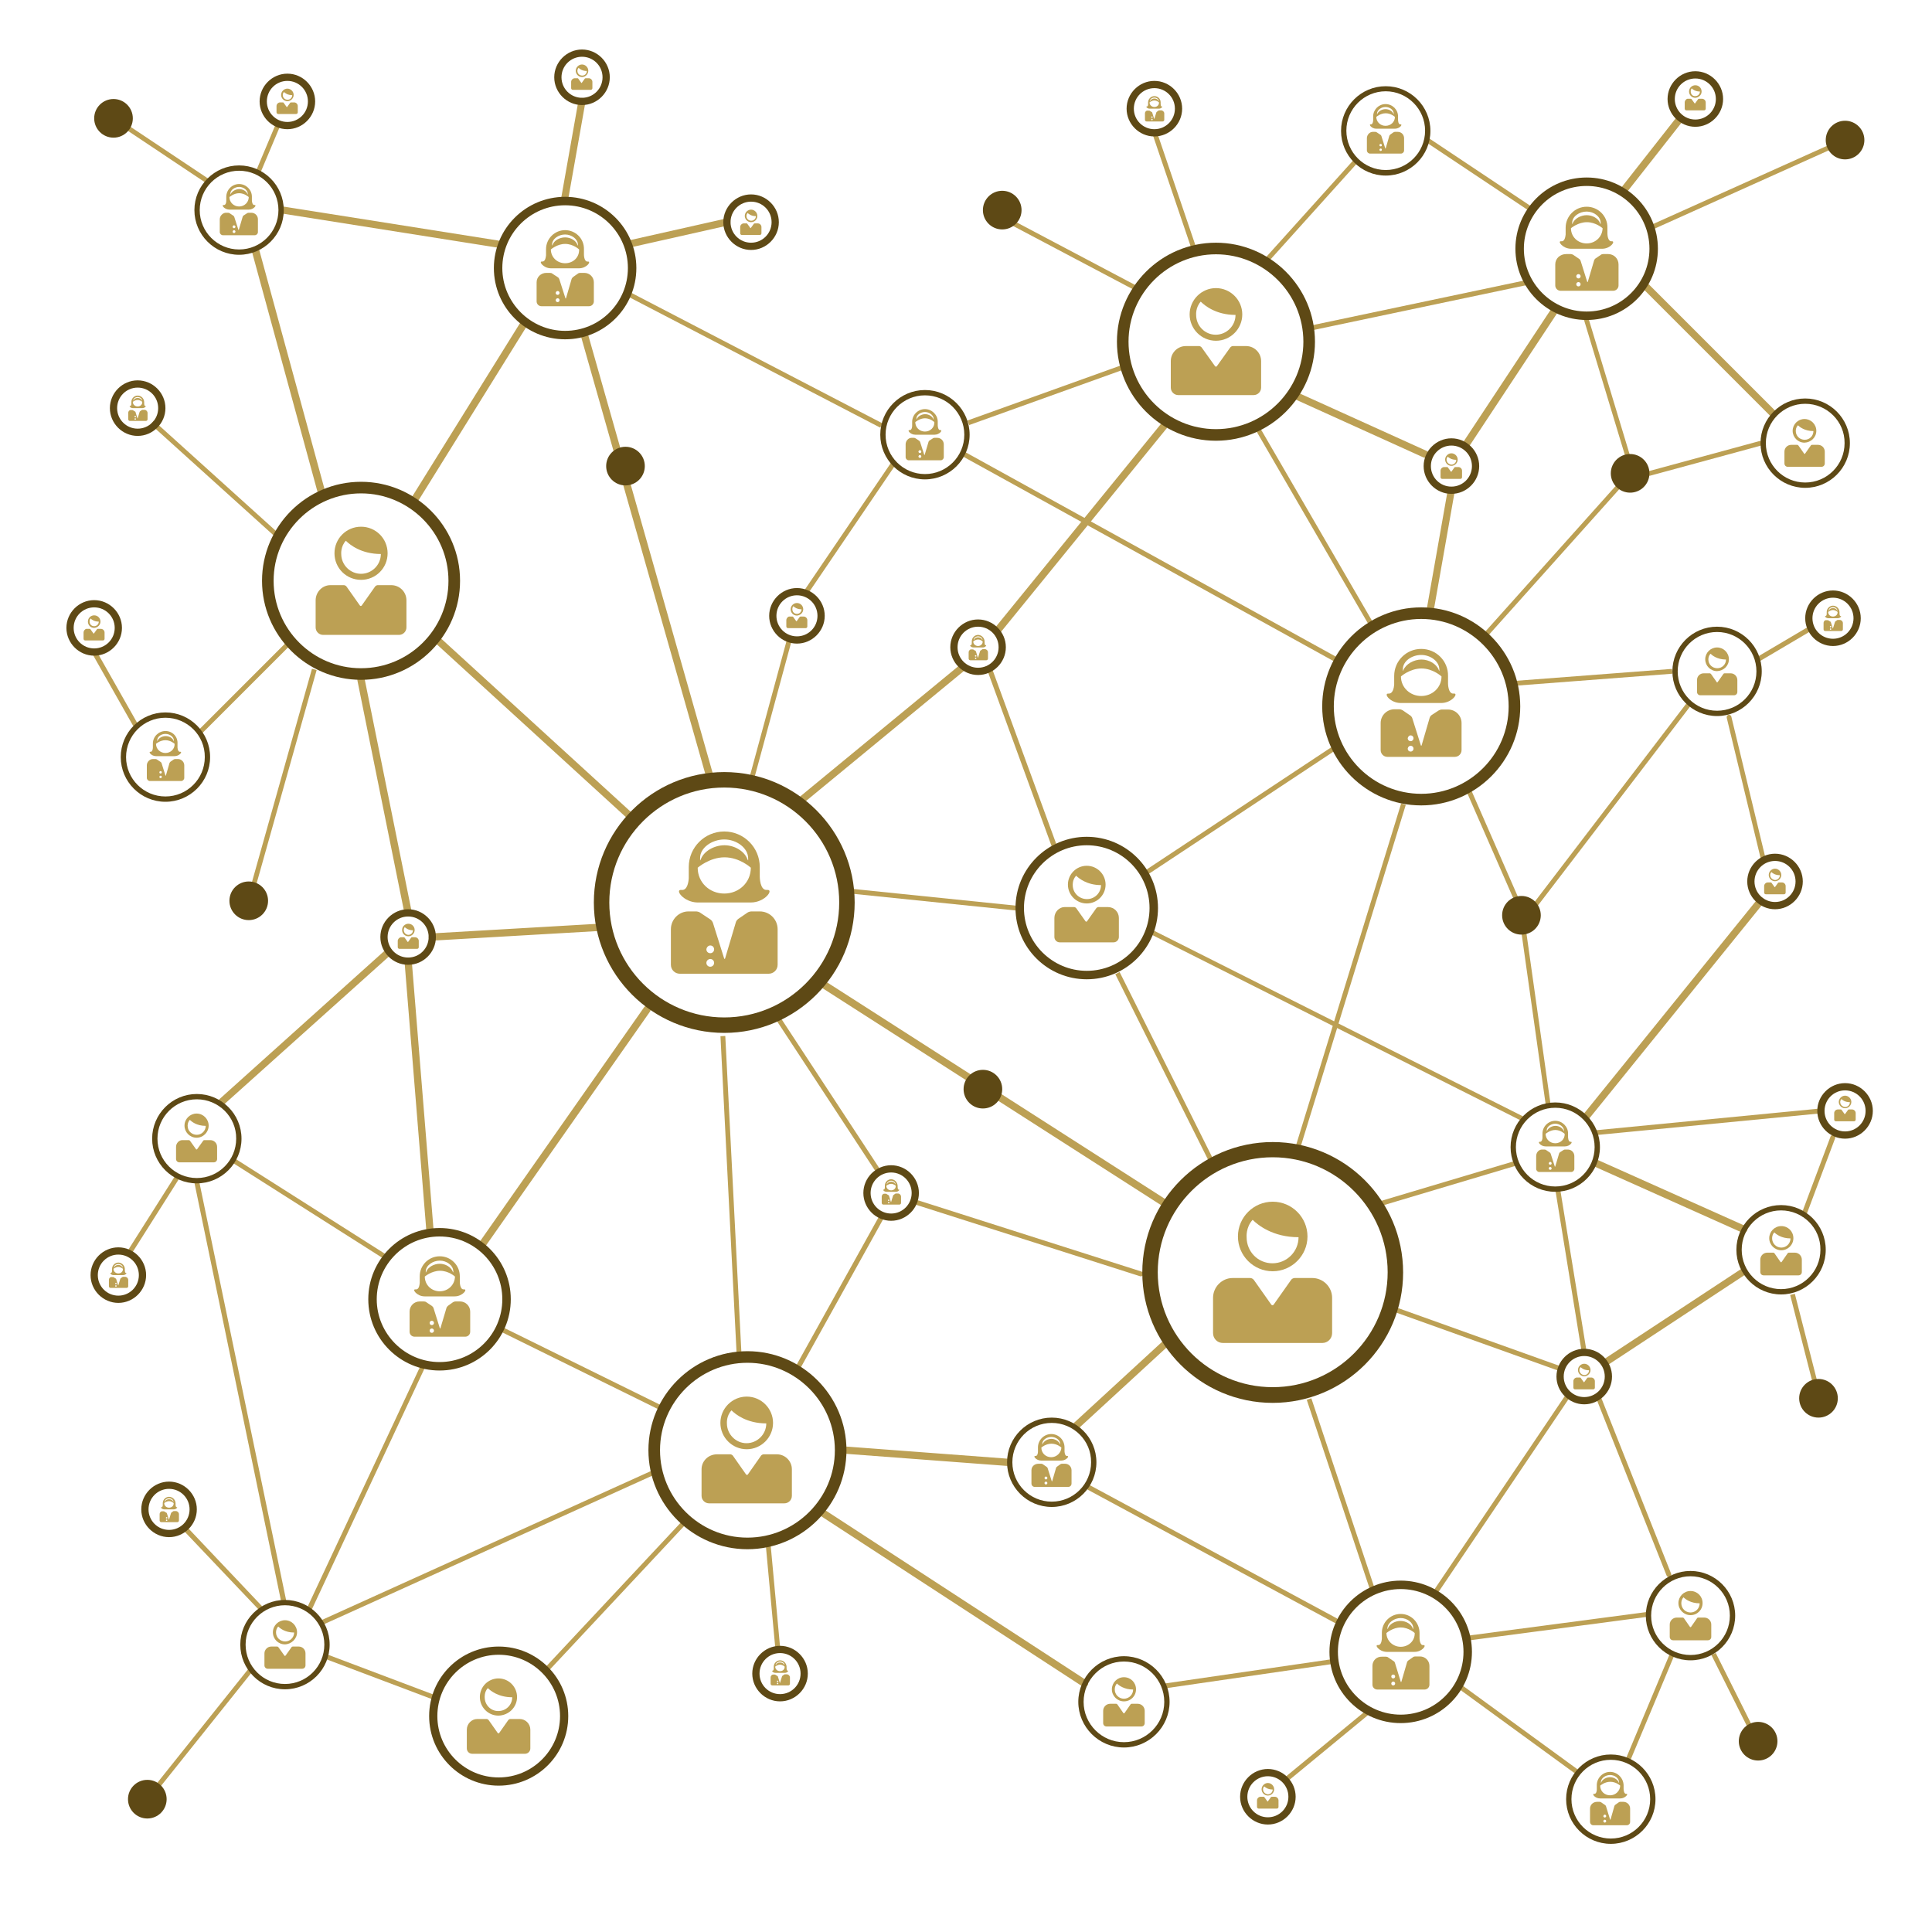 <?xml version="1.0" encoding="utf-8"?>
<!-- Generator: Adobe Illustrator 22.1.0, SVG Export Plug-In . SVG Version: 6.00 Build 0)  -->
<svg version="1.1" xmlns="http://www.w3.org/2000/svg" xmlns:xlink="http://www.w3.org/1999/xlink" x="0px" y="0px"
	 viewBox="0 0 800 800" style="enable-background:new 0 0 800 800;" xml:space="preserve">
<style type="text/css">
	.st0{fill:#BCA054;}
	.st1{fill:#5E4915;}
</style>
<g id="Capa_1">
	<g>
		<path class="st0" d="M482,499.5c-0.3,0-0.6-0.1-0.8-0.2l-142-91c-0.7-0.4-0.9-1.4-0.5-2.1c0.4-0.7,1.4-0.9,2.1-0.5l142,91
			c0.7,0.4,0.9,1.4,0.5,2.1C483,499.3,482.5,499.5,482,499.5z"/>
	</g>
	<g>
		<path class="st0" d="M261,339.5c-0.4,0-0.7-0.1-1-0.4l-81-74c-0.6-0.6-0.7-1.5-0.1-2.1c0.6-0.6,1.5-0.7,2.1-0.1l81,74
			c0.6,0.6,0.7,1.5,0.1,2.1C261.8,339.3,261.4,339.5,261,339.5z"/>
	</g>
	<g>
		<path class="st0" d="M171,209.5c-0.3,0-0.5-0.1-0.8-0.2c-0.7-0.4-0.9-1.4-0.5-2.1l46-74c0.4-0.7,1.4-0.9,2.1-0.5
			c0.7,0.4,0.9,1.4,0.5,2.1l-46,74C172,209.2,171.5,209.5,171,209.5z"/>
	</g>
	<g>
		<path class="st0" d="M132.9,204.5c-0.7,0-1.3-0.4-1.5-1.1l-27-98.9c-0.2-0.8,0.3-1.6,1.1-1.9c0.8-0.2,1.7,0.3,1.9,1.1l27,98.9
			c0.2,0.8-0.3,1.6-1.1,1.9C133.2,204.5,133.1,204.5,132.9,204.5z"/>
	</g>
	<g>
		<path class="st0" d="M331,333.5c-0.4,0-0.9-0.2-1.2-0.5c-0.5-0.6-0.4-1.6,0.2-2.1l68-56c0.6-0.5,1.6-0.4,2.1,0.2
			c0.5,0.6,0.4,1.6-0.2,2.1l-68,56C331.7,333.4,331.3,333.5,331,333.5z"/>
	</g>
	<g>
		<path class="st0" d="M413,262.5c-0.3,0-0.7-0.1-0.9-0.3c-0.6-0.5-0.7-1.5-0.2-2.1l70-86c0.5-0.6,1.5-0.7,2.1-0.2
			c0.6,0.5,0.7,1.5,0.2,2.1l-70,86C413.9,262.3,413.4,262.5,413,262.5z"/>
	</g>
	<g>
		
			<rect x="385.3" y="338.1" transform="matrix(0.102 -0.995 0.995 0.102 -23.587 718.88)" class="st0" width="2" height="68.9"/>
	</g>
	<g>
		<polygon class="st0" points="435.9,351.6 409.1,278.3 411.1,277.7 437.9,350.9 		"/>
	</g>
	<g>
		
			<rect x="467.3" y="334.5" transform="matrix(0.834 -0.552 0.552 0.834 -99.875 339.212)" class="st0" width="92.4" height="2"/>
	</g>
	<g>
		<rect x="399" y="162.5" transform="matrix(0.941 -0.338 0.338 0.941 -29.781 156.08)" class="st0" width="68" height="2"/>
	</g>
	<g>
		<rect x="516.1" y="86" transform="matrix(0.669 -0.743 0.743 0.669 115.08 432.402)" class="st0" width="53.8" height="2"/>
	</g>
	<g>
		<polygon class="st0" points="542.2,137 541.8,135 631.9,116 632.4,118 		"/>
	</g>
	<g>
		
			<rect x="301.6" y="428.8" transform="matrix(0.999 -5.081849e-02 5.081849e-02 0.999 -24.762 16.019)" class="st0" width="2" height="132.2"/>
	</g>
	<g>
		
			<rect x="239.5" y="529.2" transform="matrix(0.442 -0.897 0.897 0.442 -373.966 531.942)" class="st0" width="2" height="74.7"/>
	</g>
	<g>
		
			<rect x="126.5" y="462.7" transform="matrix(0.536 -0.844 0.844 0.536 -362.947 339.633)" class="st0" width="2" height="74.6"/>
	</g>
	<g>
		
			<rect x="212.6" y="660" transform="matrix(0.683 -0.73 0.73 0.683 -401.87 395.543)" class="st0" width="84.9" height="2"/>
	</g>
	<g>
		<polygon class="st0" points="129,666.7 127.1,665.9 174.1,565.6 175.9,566.4 		"/>
	</g>
	<g>
		
			<rect x="156.5" y="670.4" transform="matrix(0.353 -0.935 0.935 0.353 -547.846 596.4)" class="st0" width="2" height="48.1"/>
	</g>
	<g>
		
			<rect x="554" y="576.9" transform="matrix(0.949 -0.316 0.316 0.949 -166.948 207.22)" class="st0" width="2" height="82.2"/>
	</g>
	<g>
		
			<rect x="605.7" y="672.9" transform="matrix(0.991 -0.131 0.131 0.991 -82.648 90.066)" class="st0" width="76.8" height="2"/>
	</g>
	<g>
		
			<rect x="627.6" y="685.5" transform="matrix(0.589 -0.808 0.808 0.589 -320.247 802.071)" class="st0" width="2" height="60.9"/>
	</g>
	<g>
		
			<rect x="481.6" y="692" transform="matrix(0.99 -0.144 0.144 0.99 -94.191 81.381)" class="st0" width="69.7" height="2"/>
	</g>
	<g>
		
			<rect x="570.1" y="489" transform="matrix(0.958 -0.286 0.286 0.958 -115.137 192.156)" class="st0" width="59.5" height="2"/>
	</g>
	<g>
		
			<rect x="626.9" y="279.5" transform="matrix(0.997 -7.619943e-02 7.619943e-02 0.997 -19.456 51.088)" class="st0" width="65.7" height="2"/>
	</g>
	<g>
		
			<rect x="484.2" y="403.5" transform="matrix(0.294 -0.956 0.956 0.294 8.106 819.972)" class="st0" width="149.6" height="2"/>
	</g>
	<g>
		
			<rect x="75.5" y="284" transform="matrix(0.707 -0.707 0.707 0.707 -171.943 154.892)" class="st0" width="50.9" height="2"/>
	</g>
	<g>
		<polygon class="st0" points="655,560.2 644,492.5 646,492.2 657,559.8 		"/>
	</g>
	<g>
		
			<rect x="573.7" y="618" transform="matrix(0.559 -0.829 0.829 0.559 -239.043 788.26)" class="st0" width="96.5" height="2"/>
	</g>
	<g>
		<path class="st0" d="M607,185.5c-0.3,0-0.6-0.1-0.8-0.2c-0.7-0.5-0.9-1.4-0.4-2.1l37-56c0.5-0.7,1.4-0.9,2.1-0.4
			c0.7,0.5,0.9,1.4,0.4,2.1l-37,56C608,185.3,607.5,185.5,607,185.5z"/>
	</g>
	<g>
		<path class="st0" d="M590,189.5c-0.2,0-0.4,0-0.6-0.1l-53-24c-0.8-0.3-1.1-1.2-0.7-2c0.3-0.8,1.2-1.1,2-0.7l53,24
			c0.8,0.3,1.1,1.2,0.7,2C591.1,189.2,590.6,189.5,590,189.5z"/>
	</g>
	<g>
		<path class="st0" d="M592,255.5c-0.1,0-0.2,0-0.3,0c-0.8-0.1-1.4-0.9-1.2-1.7l9-51c0.1-0.8,0.9-1.4,1.7-1.2
			c0.8,0.1,1.4,0.9,1.2,1.7l-9,51C593.3,255,592.7,255.5,592,255.5z"/>
	</g>
	<g>
		<path class="st0" d="M734,172.5c-0.4,0-0.8-0.1-1.1-0.4l-53-53c-0.6-0.6-0.6-1.5,0-2.1c0.6-0.6,1.5-0.6,2.1,0l53,53
			c0.6,0.6,0.6,1.5,0,2.1C734.8,172.4,734.4,172.5,734,172.5z"/>
	</g>
	<g>
		<path class="st0" d="M673,79.5c-0.3,0-0.7-0.1-0.9-0.3c-0.7-0.5-0.8-1.5-0.3-2.1l22-28c0.5-0.7,1.5-0.8,2.1-0.3
			c0.7,0.5,0.8,1.5,0.3,2.1l-22,28C673.9,79.3,673.4,79.5,673,79.5z"/>
	</g>
	<g>
		<path class="st0" d="M234,83c-0.1,0-0.2,0-0.3,0c-0.8-0.1-1.4-0.9-1.2-1.7l7-39.5c0.1-0.8,0.9-1.4,1.7-1.2
			c0.8,0.1,1.4,0.9,1.2,1.7l-7,39.5C235.3,82.5,234.7,83,234,83z"/>
	</g>
	<g>
		<path class="st0" d="M261,102.5c-0.7,0-1.3-0.5-1.5-1.2c-0.2-0.8,0.3-1.6,1.1-1.8l40-9c0.8-0.2,1.6,0.3,1.8,1.1
			c0.2,0.8-0.3,1.6-1.1,1.8l-40,9C261.2,102.5,261.1,102.5,261,102.5z"/>
	</g>
	<g>
		<path class="st0" d="M169,379.5c-0.7,0-1.3-0.5-1.5-1.2L148,281.8c-0.2-0.8,0.4-1.6,1.2-1.8c0.8-0.2,1.6,0.4,1.8,1.2l19.5,96.5
			c0.2,0.8-0.4,1.6-1.2,1.8C169.2,379.5,169.1,379.5,169,379.5z"/>
	</g>
	<g>
		<path class="st0" d="M179,389.5c-0.8,0-1.4-0.6-1.5-1.4c0-0.8,0.6-1.5,1.4-1.6l69-4c0.8,0,1.5,0.6,1.6,1.4c0,0.8-0.6,1.5-1.4,1.6
			L179,389.5C179.1,389.5,179,389.5,179,389.5z"/>
	</g>
	<g>
		<path class="st0" d="M178,510.5c-0.8,0-1.4-0.6-1.5-1.4l-9-111c-0.1-0.8,0.5-1.5,1.4-1.6c0.8-0.1,1.5,0.5,1.6,1.4l9,111
			c0.1,0.8-0.5,1.5-1.4,1.6C178.1,510.5,178,510.5,178,510.5z"/>
	</g>
	<g>
		<path class="st0" d="M91.9,457.7c-0.4,0-0.8-0.2-1.1-0.5c-0.5-0.6-0.5-1.5,0.1-2.1l68.1-61.2c0.6-0.5,1.5-0.5,2.1,0.1
			c0.5,0.6,0.5,1.5-0.1,2.1l-68.2,61.2C92.6,457.6,92.2,457.7,91.9,457.7z"/>
	</g>
	<g>
		<path class="st0" d="M445.8,591.7c-0.4,0-0.8-0.2-1.1-0.5c-0.5-0.6-0.5-1.5,0.1-2.1l36.2-33.3c0.6-0.5,1.5-0.5,2.1,0.1
			c0.5,0.6,0.5,1.5-0.1,2.1l-36.2,33.3C446.5,591.6,446.2,591.7,445.8,591.7z"/>
	</g>
	<g>
		<path class="st0" d="M417,607c0,0-0.1,0-0.1,0l-66.5-5c-0.8-0.1-1.4-0.8-1.4-1.6c0.1-0.8,0.8-1.5,1.6-1.4l66.5,5
			c0.8,0.1,1.4,0.8,1.4,1.6C418.5,606.4,417.8,607,417,607z"/>
	</g>
	<g>
		<path class="st0" d="M200,516.5c-0.3,0-0.6-0.1-0.9-0.3c-0.7-0.5-0.8-1.4-0.4-2.1l68-97c0.5-0.7,1.4-0.8,2.1-0.4
			c0.7,0.5,0.8,1.4,0.4,2.1l-68,97C200.9,516.3,200.5,516.5,200,516.5z"/>
	</g>
	<g>
		<path class="st0" d="M294,323.5c-0.7,0-1.3-0.4-1.4-1.1l-52-183c-0.2-0.8,0.2-1.6,1-1.9c0.8-0.2,1.6,0.2,1.9,1l52,183
			c0.2,0.8-0.2,1.6-1,1.9C294.3,323.5,294.1,323.5,294,323.5z"/>
	</g>
	<g>
		<path class="st0" d="M657,463.5c-0.3,0-0.7-0.1-0.9-0.3c-0.6-0.5-0.7-1.5-0.2-2.1l72-89c0.5-0.6,1.5-0.7,2.1-0.2
			c0.6,0.5,0.7,1.5,0.2,2.1l-72,89C657.9,463.3,657.4,463.5,657,463.5z"/>
	</g>
	<g>
		<path class="st0" d="M722,510.5c-0.2,0-0.4,0-0.6-0.1l-60.8-27.2c-0.8-0.3-1.1-1.2-0.8-2c0.3-0.8,1.2-1.1,2-0.8l60.8,27.2
			c0.8,0.3,1.1,1.2,0.8,2C723.1,510.2,722.6,510.5,722,510.5z"/>
	</g>
	<g>
		<path class="st0" d="M665,565.5c-0.5,0-0.9-0.2-1.2-0.7c-0.4-0.7-0.3-1.6,0.4-2l56.7-37.3c0.7-0.4,1.6-0.3,2,0.4
			c0.4,0.7,0.3,1.6-0.4,2l-56.7,37.3C665.5,565.4,665.2,565.5,665,565.5z"/>
	</g>
	<g>
		<path class="st0" d="M449,698.5c-0.3,0-0.6-0.1-0.8-0.2l-109-71c-0.7-0.5-0.9-1.4-0.4-2.1c0.5-0.7,1.4-0.9,2.1-0.4l109,71
			c0.7,0.5,0.9,1.4,0.4,2.1C450,698.3,449.5,698.5,449,698.5z"/>
	</g>
	<g>
		<path class="st0" d="M206,102.5c-0.1,0-0.2,0-0.2,0l-88.5-14c-0.8-0.1-1.4-0.9-1.2-1.7c0.1-0.8,0.9-1.4,1.7-1.2l88.5,14
			c0.8,0.1,1.4,0.9,1.2,1.7C207.4,102,206.7,102.5,206,102.5z"/>
	</g>
	<g>
		<rect x="680.1" y="75" transform="matrix(0.912 -0.41 0.41 0.912 32.53 303.644)" class="st0" width="87.7" height="2"/>
	</g>
	<g>
		<rect x="485" y="53.7" transform="matrix(0.947 -0.322 0.322 0.947 0.63 160.808)" class="st0" width="2" height="49.6"/>
	</g>
	<g>
		<rect x="442.5" y="75" transform="matrix(0.467 -0.884 0.884 0.467 143.492 448.092)" class="st0" width="2" height="59.9"/>
	</g>
	<g>
		
			<rect x="288.4" y="292.5" transform="matrix(0.262 -0.965 0.965 0.262 -47.745 524.588)" class="st0" width="61.1" height="2"/>
	</g>
	<g>
		
			<rect x="68.5" y="44.2" transform="matrix(0.555 -0.832 0.832 0.555 -22.303 86.327)" class="st0" width="2" height="39.7"/>
	</g>
	<g>
		<rect x="88" y="163.5" transform="matrix(0.67 -0.742 0.742 0.67 -117.94 131.425)" class="st0" width="2" height="70.1"/>
	</g>
	<g>
		
			<rect x="66.6" y="324" transform="matrix(0.271 -0.963 0.963 0.271 -227.896 349.261)" class="st0" width="99.7" height="2"/>
	</g>
	<g>
		<polygon class="st0" points="107.3,666.7 75.1,632.8 76.6,631.4 108.7,665.3 		"/>
	</g>
	<g>
		<polygon class="st0" points="61.8,745.6 60.2,744.4 102.8,691.1 104.4,692.3 		"/>
	</g>
	<g>
		<polygon class="st0" points="321,682.1 317,638.8 319,638.6 323,681.9 		"/>
	</g>
	<g>
		<rect x="527" y="722" transform="matrix(0.772 -0.636 0.636 0.772 -334.462 514.135)" class="st0" width="44" height="2"/>
	</g>
	<g>
		
			<rect x="746.5" y="535.3" transform="matrix(0.969 -0.248 0.248 0.969 -114.847 202.648)" class="st0" width="2" height="44.4"/>
	</g>
	<g>
		
			<rect x="718" y="682.9" transform="matrix(0.894 -0.447 0.447 0.894 -238.484 395.764)" class="st0" width="2" height="40.2"/>
	</g>
	<g>
		
			<rect x="617.5" y="324.8" transform="matrix(0.916 -0.401 0.401 0.916 -88.831 277.335)" class="st0" width="2" height="52.4"/>
	</g>
	<g>
		<rect x="600" y="228.5" transform="matrix(0.667 -0.745 0.745 0.667 43.803 557.003)" class="st0" width="89.9" height="2"/>
	</g>
	<g>
		
			<rect x="543.5" y="171.7" transform="matrix(0.865 -0.502 0.502 0.865 -36.119 302.783)" class="st0" width="2" height="93.6"/>
	</g>
	<g>
		
			<rect x="482" y="398.3" transform="matrix(0.894 -0.447 0.447 0.894 -147.124 262.773)" class="st0" width="2" height="89.4"/>
	</g>
	<g>
		
			<rect x="312" y="90.4" transform="matrix(0.461 -0.887 0.887 0.461 36.528 358.125)" class="st0" width="2" height="117.2"/>
	</g>
	<g>
		<path class="st0" d="M661,470c-0.5,0-0.9-0.4-1-0.9c-0.1-0.5,0.3-1,0.9-1.1l93-9c0.6,0,1,0.3,1.1,0.9c0.1,0.5-0.3,1-0.9,1.1
			L661,470C661.1,470,661,470,661,470z"/>
	</g>
	<g>
		<path class="st0" d="M747,504c-0.1,0-0.2,0-0.4-0.1c-0.5-0.2-0.8-0.8-0.6-1.3l12-32c0.2-0.5,0.8-0.8,1.3-0.6
			c0.5,0.2,0.8,0.8,0.6,1.3l-12,32C747.8,503.8,747.4,504,747,504z"/>
	</g>
	<g>
		<path class="st0" d="M728,274c-0.3,0-0.7-0.2-0.9-0.5c-0.3-0.5-0.1-1.1,0.4-1.4l22-13c0.5-0.3,1.1-0.1,1.4,0.4
			c0.3,0.5,0.1,1.1-0.4,1.4l-22,13C728.3,274,728.2,274,728,274z"/>
	</g>
	<g>
		<path class="st0" d="M107,72c-0.1,0-0.3,0-0.4-0.1c-0.5-0.2-0.7-0.8-0.5-1.3l8-19c0.2-0.5,0.8-0.7,1.3-0.5
			c0.5,0.2,0.7,0.8,0.5,1.3l-8,19C107.8,71.8,107.4,72,107,72z"/>
	</g>
	<g>
		<path class="st0" d="M56,301c-0.3,0-0.7-0.2-0.9-0.5l-17-30c-0.3-0.5-0.1-1.1,0.4-1.4c0.5-0.3,1.1-0.1,1.4,0.4l17,30
			c0.3,0.5,0.1,1.1-0.4,1.4C56.3,301,56.2,301,56,301z"/>
	</g>
	<g>
		<path class="st0" d="M54,519c-0.2,0-0.4,0-0.5-0.2c-0.5-0.3-0.6-0.9-0.3-1.4l19-30c0.3-0.5,0.9-0.6,1.4-0.3
			c0.5,0.3,0.6,0.9,0.3,1.4l-19,30C54.7,518.8,54.3,519,54,519z"/>
	</g>
	<g>
		<path class="st0" d="M330,568c-0.2,0-0.3,0-0.5-0.1c-0.5-0.3-0.7-0.9-0.4-1.4l35-63c0.3-0.5,0.9-0.7,1.4-0.4
			c0.5,0.3,0.7,0.9,0.4,1.4l-35,63C330.7,567.8,330.4,568,330,568z"/>
	</g>
	<g>
		<path class="st0" d="M472.5,528.5c-0.1,0-0.2,0-0.3,0L379.7,499c-0.5-0.2-0.8-0.7-0.6-1.3c0.2-0.5,0.7-0.8,1.3-0.6l92.5,29.5
			c0.5,0.2,0.8,0.7,0.6,1.3C473.3,528.2,472.9,528.5,472.5,528.5z"/>
	</g>
	<g>
		<path class="st0" d="M363,485c-0.3,0-0.6-0.2-0.8-0.5l-42-64c-0.3-0.5-0.2-1.1,0.3-1.4c0.5-0.3,1.1-0.2,1.4,0.3l42,64
			c0.3,0.5,0.2,1.1-0.3,1.4C363.4,484.9,363.2,485,363,485z"/>
	</g>
	<g>
		<path class="st0" d="M553,672c-0.2,0-0.3,0-0.5-0.1l-102-55c-0.5-0.3-0.7-0.9-0.4-1.4c0.3-0.5,0.9-0.7,1.4-0.4l102,55
			c0.5,0.3,0.7,0.9,0.4,1.4C553.7,671.8,553.4,672,553,672z"/>
	</g>
	<g>
		<path class="st0" d="M334,246c-0.2,0-0.4-0.1-0.6-0.2c-0.5-0.3-0.6-0.9-0.3-1.4l36-53c0.3-0.5,0.9-0.6,1.4-0.3
			c0.5,0.3,0.6,0.9,0.3,1.4l-36,53C334.6,245.8,334.3,246,334,246z"/>
	</g>
	<g>
		<path class="st0" d="M133,673c-0.4,0-0.7-0.2-0.9-0.6c-0.2-0.5,0-1.1,0.5-1.3l137-62c0.5-0.2,1.1,0,1.3,0.5c0.2,0.5,0,1.1-0.5,1.3
			l-137,62C133.3,673,133.1,673,133,673z"/>
	</g>
	<g>
		<path class="st0" d="M553,274c-0.2,0-0.3,0-0.5-0.1l-154-85c-0.5-0.3-0.7-0.9-0.4-1.4c0.3-0.5,0.9-0.7,1.4-0.4l154,85
			c0.5,0.3,0.7,0.9,0.4,1.4C553.7,273.8,553.4,274,553,274z"/>
	</g>
	<g>
		<path class="st0" d="M630,464c-0.2,0-0.3,0-0.4-0.1l-153-77c-0.5-0.2-0.7-0.8-0.4-1.3c0.2-0.5,0.9-0.7,1.3-0.4l153,77
			c0.5,0.2,0.7,0.8,0.4,1.3C630.7,463.8,630.4,464,630,464z"/>
	</g>
	<g>
		<path class="st0" d="M645.7,567.7c-0.1,0-0.2,0-0.3-0.1L576.7,543c-0.5-0.2-0.8-0.8-0.6-1.3c0.2-0.5,0.8-0.8,1.3-0.6l68.7,24.6
			c0.5,0.2,0.8,0.8,0.6,1.3C646.5,567.4,646.1,567.7,645.7,567.7z"/>
	</g>
	<g>
		<path class="st0" d="M117.4,663.9c-0.5,0-0.9-0.3-1-0.8L80.6,490.2c-0.1-0.5,0.2-1.1,0.8-1.2c0.5-0.1,1.1,0.2,1.2,0.8l35.9,172.9
			c0.1,0.5-0.2,1.1-0.8,1.2C117.5,663.9,117.5,663.9,117.4,663.9z"/>
	</g>
	<g>
		<path class="st0" d="M674,730c-0.1,0-0.3,0-0.4-0.1c-0.5-0.2-0.8-0.8-0.5-1.3l18-43c0.2-0.5,0.8-0.8,1.3-0.5
			c0.5,0.2,0.8,0.8,0.5,1.3l-18,43C674.8,729.8,674.4,730,674,730z"/>
	</g>
	<g>
		<path class="st0" d="M691,653c-0.4,0-0.8-0.2-0.9-0.6l-29-73c-0.2-0.5,0-1.1,0.6-1.3c0.5-0.2,1.1,0,1.3,0.6l29,73
			c0.2,0.5,0,1.1-0.6,1.3C691.2,653,691.1,653,691,653z"/>
	</g>
	<g>
		<path class="st0" d="M641,458c-0.5,0-0.9-0.4-1-0.9l-11-78c-0.1-0.5,0.3-1.1,0.9-1.1c0.5-0.1,1.1,0.3,1.1,0.9l11,78
			c0.1,0.5-0.3,1.1-0.9,1.1C641.1,458,641,458,641,458z"/>
	</g>
	<g>
		<path class="st0" d="M634,378c-0.2,0-0.4-0.1-0.6-0.2c-0.4-0.3-0.5-1-0.2-1.4l65-85c0.3-0.4,1-0.5,1.4-0.2c0.4,0.3,0.5,1,0.2,1.4
			l-65,85C634.6,377.9,634.3,378,634,378z"/>
	</g>
	<g>
		<path class="st0" d="M730,356c-0.5,0-0.9-0.3-1-0.8l-14-58c-0.1-0.5,0.2-1.1,0.7-1.2c0.5-0.1,1.1,0.2,1.2,0.7l14,58
			c0.1,0.5-0.2,1.1-0.7,1.2C730.2,356,730.1,356,730,356z"/>
	</g>
	<g>
		<path class="st0" d="M683,197c-0.4,0-0.8-0.3-1-0.7c-0.1-0.5,0.2-1.1,0.7-1.2l46-12.5c0.5-0.1,1.1,0.2,1.2,0.7
			c0.1,0.5-0.2,1.1-0.7,1.2l-46,12.5C683.2,197,683.1,197,683,197z"/>
	</g>
	<g>
		<path class="st0" d="M675,193c-0.4,0-0.8-0.3-1-0.7l-18-59.5c-0.2-0.5,0.1-1.1,0.7-1.2c0.5-0.2,1.1,0.1,1.2,0.7l18,59.5
			c0.2,0.5-0.1,1.1-0.7,1.2C675.2,193,675.1,193,675,193z"/>
	</g>
	<g>
		<path class="st0" d="M633,87c-0.2,0-0.4-0.1-0.6-0.2l-42-28c-0.5-0.3-0.6-0.9-0.3-1.4c0.3-0.5,0.9-0.6,1.4-0.3l42,28
			c0.5,0.3,0.6,0.9,0.3,1.4C633.6,86.8,633.3,87,633,87z"/>
	</g>
</g>
<g id="Layer_3">
	<g>
		<g>
			<g>
				<path class="st1" d="M465.4,723.6c-10.4,0-18.9-8.5-18.9-18.9c0-10.4,8.5-18.9,18.9-18.9c10.4,0,18.9,8.5,18.9,18.9
					C484.3,715.1,475.8,723.6,465.4,723.6z M465.4,688c-9.2,0-16.7,7.5-16.7,16.7c0,9.2,7.5,16.7,16.7,16.7
					c9.2,0,16.7-7.5,16.7-16.7C482.1,695.5,474.6,688,465.4,688z"/>
			</g>
		</g>
	</g>
	<g>
		<g>
			<g>
				<path class="st1" d="M206.5,739.4c-15.9,0-28.8-12.9-28.8-28.8c0-15.9,12.9-28.8,28.8-28.8c15.9,0,28.8,12.9,28.8,28.8
					C235.3,726.5,222.4,739.4,206.5,739.4z M206.5,685.2c-14,0-25.4,11.4-25.4,25.4c0,14,11.4,25.4,25.4,25.4
					c14,0,25.4-11.4,25.4-25.4C231.9,696.6,220.5,685.2,206.5,685.2z"/>
			</g>
		</g>
	</g>
	<g>
		<circle class="st1" cx="415" cy="87" r="8"/>
	</g>
	<g>
		<circle class="st1" cx="630" cy="379" r="8"/>
	</g>
	<g>
		<circle class="st1" cx="61" cy="745" r="8"/>
	</g>
	<g>
		<circle class="st1" cx="407" cy="451" r="8"/>
	</g>
	<g>
		<circle class="st1" cx="47" cy="49" r="8"/>
	</g>
	<g>
		<circle class="st1" cx="259" cy="193" r="8"/>
	</g>
	<g>
		<circle class="st1" cx="103" cy="373" r="8"/>
	</g>
	<g>
		<circle class="st1" cx="753" cy="579" r="8"/>
	</g>
	<g>
		<circle class="st1" cx="728" cy="721" r="8"/>
	</g>
	<g>
		<circle class="st1" cx="675" cy="196" r="8"/>
	</g>
	<g>
		<circle class="st1" cx="764" cy="58" r="8"/>
	</g>
	<g>
		<path class="st1" d="M405,279.5c-6.3,0-11.5-5.2-11.5-11.5s5.2-11.5,11.5-11.5c6.3,0,11.5,5.2,11.5,11.5S411.3,279.5,405,279.5z
			 M405,259.5c-4.7,0-8.5,3.8-8.5,8.5s3.8,8.5,8.5,8.5c4.7,0,8.5-3.8,8.5-8.5S409.7,259.5,405,259.5z"/>
	</g>
	<g>
		<path class="st1" d="M656,581.5c-6.3,0-11.5-5.2-11.5-11.5s5.2-11.5,11.5-11.5c6.3,0,11.5,5.2,11.5,11.5S662.3,581.5,656,581.5z
			 M656,561.5c-4.7,0-8.5,3.8-8.5,8.5s3.8,8.5,8.5,8.5c4.7,0,8.5-3.8,8.5-8.5S660.7,561.5,656,561.5z"/>
	</g>
	<g>
		<path class="st1" d="M169,399.5c-6.3,0-11.5-5.2-11.5-11.5s5.2-11.5,11.5-11.5c6.3,0,11.5,5.2,11.5,11.5S175.3,399.5,169,399.5z
			 M169,379.5c-4.7,0-8.5,3.8-8.5,8.5s3.8,8.5,8.5,8.5s8.5-3.8,8.5-8.5S173.7,379.5,169,379.5z"/>
	</g>
	<g>
		<path class="st1" d="M311,103.5c-6.3,0-11.5-5.2-11.5-11.5s5.2-11.5,11.5-11.5c6.3,0,11.5,5.2,11.5,11.5S317.3,103.5,311,103.5z
			 M311,83.5c-4.7,0-8.5,3.8-8.5,8.5s3.8,8.5,8.5,8.5s8.5-3.8,8.5-8.5S315.7,83.5,311,83.5z"/>
	</g>
	<g>
		<path class="st1" d="M39,271.5c-6.3,0-11.5-5.2-11.5-11.5c0-6.3,5.2-11.5,11.5-11.5s11.5,5.2,11.5,11.5
			C50.5,266.3,45.3,271.5,39,271.5z M39,251.5c-4.7,0-8.5,3.8-8.5,8.5c0,4.7,3.8,8.5,8.5,8.5s8.5-3.8,8.5-8.5
			C47.5,255.3,43.7,251.5,39,251.5z"/>
	</g>
	<g>
		<path class="st1" d="M49,539.5c-6.3,0-11.5-5.2-11.5-11.5s5.2-11.5,11.5-11.5s11.5,5.2,11.5,11.5S55.3,539.5,49,539.5z M49,519.5
			c-4.7,0-8.5,3.8-8.5,8.5s3.8,8.5,8.5,8.5s8.5-3.8,8.5-8.5S53.7,519.5,49,519.5z"/>
	</g>
	<g>
		<path class="st1" d="M369,505.5c-6.3,0-11.5-5.2-11.5-11.5s5.2-11.5,11.5-11.5c6.3,0,11.5,5.2,11.5,11.5S375.3,505.5,369,505.5z
			 M369,485.5c-4.7,0-8.5,3.8-8.5,8.5s3.8,8.5,8.5,8.5s8.5-3.8,8.5-8.5S373.7,485.5,369,485.5z"/>
	</g>
	<g>
		<path class="st1" d="M330,266.5c-6.3,0-11.5-5.2-11.5-11.5c0-6.3,5.2-11.5,11.5-11.5c6.3,0,11.5,5.2,11.5,11.5
			C341.5,261.3,336.3,266.5,330,266.5z M330,246.5c-4.7,0-8.5,3.8-8.5,8.5c0,4.7,3.8,8.5,8.5,8.5s8.5-3.8,8.5-8.5
			C338.5,250.3,334.7,246.5,330,246.5z"/>
	</g>
	<g>
		<path class="st1" d="M119,53.5c-6.3,0-11.5-5.2-11.5-11.5s5.2-11.5,11.5-11.5c6.3,0,11.5,5.2,11.5,11.5S125.3,53.5,119,53.5z
			 M119,33.5c-4.7,0-8.5,3.8-8.5,8.5s3.8,8.5,8.5,8.5s8.5-3.8,8.5-8.5S123.7,33.5,119,33.5z"/>
	</g>
	<g>
		<path class="st1" d="M764,471.5c-6.3,0-11.5-5.2-11.5-11.5s5.2-11.5,11.5-11.5c6.3,0,11.5,5.2,11.5,11.5S770.3,471.5,764,471.5z
			 M764,451.5c-4.7,0-8.5,3.8-8.5,8.5s3.8,8.5,8.5,8.5c4.7,0,8.5-3.8,8.5-8.5S768.7,451.5,764,451.5z"/>
	</g>
	<g>
		<path class="st1" d="M759,267.5c-6.3,0-11.5-5.2-11.5-11.5c0-6.3,5.2-11.5,11.5-11.5c6.3,0,11.5,5.2,11.5,11.5
			C770.5,262.3,765.3,267.5,759,267.5z M759,247.5c-4.7,0-8.5,3.8-8.5,8.5c0,4.7,3.8,8.5,8.5,8.5c4.7,0,8.5-3.8,8.5-8.5
			C767.5,251.3,763.7,247.5,759,247.5z"/>
	</g>
	<g>
		<path class="st1" d="M57,180.5c-6.3,0-11.5-5.2-11.5-11.5s5.2-11.5,11.5-11.5s11.5,5.2,11.5,11.5S63.3,180.5,57,180.5z M57,160.5
			c-4.7,0-8.5,3.8-8.5,8.5s3.8,8.5,8.5,8.5s8.5-3.8,8.5-8.5S61.7,160.5,57,160.5z"/>
	</g>
	<g>
		<path class="st1" d="M478,56.5c-6.3,0-11.5-5.2-11.5-11.5s5.2-11.5,11.5-11.5c6.3,0,11.5,5.2,11.5,11.5S484.3,56.5,478,56.5z
			 M478,36.5c-4.7,0-8.5,3.8-8.5,8.5s3.8,8.5,8.5,8.5c4.7,0,8.5-3.8,8.5-8.5S482.7,36.5,478,36.5z"/>
	</g>
	<g>
		<path class="st1" d="M525,755.5c-6.3,0-11.5-5.2-11.5-11.5s5.2-11.5,11.5-11.5c6.3,0,11.5,5.2,11.5,11.5S531.3,755.5,525,755.5z
			 M525,735.5c-4.7,0-8.5,3.8-8.5,8.5s3.8,8.5,8.5,8.5c4.7,0,8.5-3.8,8.5-8.5S529.7,735.5,525,735.5z"/>
	</g>
	<g>
		<path class="st1" d="M323,704.5c-6.3,0-11.5-5.2-11.5-11.5s5.2-11.5,11.5-11.5c6.3,0,11.5,5.2,11.5,11.5S329.3,704.5,323,704.5z
			 M323,684.5c-4.7,0-8.5,3.8-8.5,8.5s3.8,8.5,8.5,8.5s8.5-3.8,8.5-8.5S327.7,684.5,323,684.5z"/>
	</g>
	<g>
		<path class="st1" d="M70,636.5c-6.3,0-11.5-5.2-11.5-11.5s5.2-11.5,11.5-11.5s11.5,5.2,11.5,11.5S76.3,636.5,70,636.5z M70,616.5
			c-4.7,0-8.5,3.8-8.5,8.5s3.8,8.5,8.5,8.5s8.5-3.8,8.5-8.5S74.7,616.5,70,616.5z"/>
	</g>
	<g>
		<path class="st1" d="M241,43.5c-6.3,0-11.5-5.2-11.5-11.5s5.2-11.5,11.5-11.5c6.3,0,11.5,5.2,11.5,11.5S247.3,43.5,241,43.5z
			 M241,23.5c-4.7,0-8.5,3.8-8.5,8.5s3.8,8.5,8.5,8.5s8.5-3.8,8.5-8.5S245.7,23.5,241,23.5z"/>
	</g>
	<g>
		<path class="st1" d="M702,52.5c-6.3,0-11.5-5.2-11.5-11.5s5.2-11.5,11.5-11.5c6.3,0,11.5,5.2,11.5,11.5S708.3,52.5,702,52.5z
			 M702,32.5c-4.7,0-8.5,3.8-8.5,8.5s3.8,8.5,8.5,8.5c4.7,0,8.5-3.8,8.5-8.5S706.7,32.5,702,32.5z"/>
	</g>
	<g>
		<path class="st1" d="M601,204.5c-6.3,0-11.5-5.2-11.5-11.5s5.2-11.5,11.5-11.5c6.3,0,11.5,5.2,11.5,11.5S607.3,204.5,601,204.5z
			 M601,184.5c-4.7,0-8.5,3.8-8.5,8.5s3.8,8.5,8.5,8.5c4.7,0,8.5-3.8,8.5-8.5S605.7,184.5,601,184.5z"/>
	</g>
	<g>
		<path class="st1" d="M735,376.5c-6.3,0-11.5-5.2-11.5-11.5s5.2-11.5,11.5-11.5c6.3,0,11.5,5.2,11.5,11.5S741.3,376.5,735,376.5z
			 M735,356.5c-4.7,0-8.5,3.8-8.5,8.5s3.8,8.5,8.5,8.5c4.7,0,8.5-3.8,8.5-8.5S739.7,356.5,735,356.5z"/>
	</g>
	<g>
		<g>
			<g>
				<path class="st1" d="M299.9,427.7c-29.8,0-54-24.2-54-54c0-29.8,24.2-54,54-54c29.8,0,54,24.2,54,54
					C353.9,403.5,329.6,427.7,299.9,427.7z M299.9,326.1c-26.3,0-47.6,21.4-47.6,47.6c0,26.3,21.4,47.6,47.6,47.6
					c26.3,0,47.6-21.4,47.6-47.6C347.5,347.4,326.1,326.1,299.9,326.1z"/>
			</g>
		</g>
	</g>
	<g>
		<g>
			<g>
				<path class="st1" d="M527,580.9c-29.8,0-54-24.2-54-54s24.2-54,54-54c29.8,0,54,24.2,54,54S556.8,580.9,527,580.9z M527,479.2
					c-26.3,0-47.6,21.4-47.6,47.6c0,26.3,21.4,47.6,47.6,47.6c26.3,0,47.6-21.4,47.6-47.6C574.6,500.6,553.3,479.2,527,479.2z"/>
			</g>
		</g>
	</g>
	<g>
		<g>
			<g>
				<path class="st1" d="M309.5,641.5c-22.6,0-41-18.4-41-41s18.4-41,41-41c22.6,0,41,18.4,41,41S332.1,641.5,309.5,641.5z
					 M309.5,564.3c-19.9,0-36.2,16.2-36.2,36.2c0,19.9,16.2,36.2,36.2,36.2c19.9,0,36.2-16.2,36.2-36.2
					C345.7,580.6,329.4,564.3,309.5,564.3z"/>
			</g>
		</g>
	</g>
	<g>
		<g>
			<g>
				<path class="st1" d="M149.5,281.5c-22.6,0-41-18.4-41-41c0-22.6,18.4-41,41-41c22.6,0,41,18.4,41,41
					C190.5,263.1,172.1,281.5,149.5,281.5z M149.5,204.3c-19.9,0-36.2,16.2-36.2,36.2s16.2,36.2,36.2,36.2s36.2-16.2,36.2-36.2
					S169.4,204.3,149.5,204.3z"/>
			</g>
		</g>
	</g>
	<g>
		<g>
			<g>
				<path class="st1" d="M503.5,182.5c-22.6,0-41-18.4-41-41c0-22.6,18.4-41,41-41c22.6,0,41,18.4,41,41
					C544.5,164.1,526.1,182.5,503.5,182.5z M503.5,105.3c-19.9,0-36.2,16.2-36.2,36.2s16.2,36.2,36.2,36.2
					c19.9,0,36.2-16.2,36.2-36.2S523.4,105.3,503.5,105.3z"/>
			</g>
		</g>
	</g>
	<g>
		<g>
			<g>
				<path class="st1" d="M588.5,333.5c-22.6,0-41-18.4-41-41c0-22.6,18.4-41,41-41c22.6,0,41,18.4,41,41
					C629.5,315.1,611.1,333.5,588.5,333.5z M588.5,256.3c-19.9,0-36.2,16.2-36.2,36.2s16.2,36.2,36.2,36.2
					c19.9,0,36.2-16.2,36.2-36.2S608.4,256.3,588.5,256.3z"/>
			</g>
		</g>
	</g>
	<g>
		<g>
			<g>
				<path class="st1" d="M450,405.5c-16.3,0-29.5-13.2-29.5-29.5c0-16.3,13.2-29.5,29.5-29.5s29.5,13.2,29.5,29.5
					C479.5,392.3,466.3,405.5,450,405.5z M450,350c-14.4,0-26,11.7-26,26s11.7,26,26,26c14.4,0,26-11.7,26-26S464.4,350,450,350z"/>
			</g>
		</g>
	</g>
	<g>
		<g>
			<g>
				<path class="st1" d="M657,132.5c-16.3,0-29.5-13.2-29.5-29.5c0-16.3,13.2-29.5,29.5-29.5s29.5,13.2,29.5,29.5
					C686.5,119.3,673.3,132.5,657,132.5z M657,77c-14.4,0-26,11.7-26,26s11.7,26,26,26c14.4,0,26-11.7,26-26S671.4,77,657,77z"/>
			</g>
		</g>
	</g>
	<g>
		<g>
			<g>
				<path class="st1" d="M234,140.5c-16.3,0-29.5-13.2-29.5-29.5c0-16.3,13.2-29.5,29.5-29.5c16.3,0,29.5,13.2,29.5,29.5
					C263.5,127.3,250.3,140.5,234,140.5z M234,85c-14.4,0-26,11.7-26,26s11.7,26,26,26c14.4,0,26-11.7,26-26S248.4,85,234,85z"/>
			</g>
		</g>
	</g>
	<g>
		<g>
			<g>
				<path class="st1" d="M182,567.5c-16.3,0-29.5-13.2-29.5-29.5s13.2-29.5,29.5-29.5c16.3,0,29.5,13.2,29.5,29.5
					S198.3,567.5,182,567.5z M182,512c-14.4,0-26,11.7-26,26s11.7,26,26,26c14.4,0,26-11.7,26-26S196.4,512,182,512z"/>
			</g>
		</g>
	</g>
	<g>
		<g>
			<g>
				<path class="st1" d="M580,713.5c-16.3,0-29.5-13.2-29.5-29.5s13.2-29.5,29.5-29.5s29.5,13.2,29.5,29.5S596.3,713.5,580,713.5z
					 M580,658c-14.4,0-26,11.7-26,26s11.7,26,26,26c14.4,0,26-11.7,26-26S594.4,658,580,658z"/>
			</g>
		</g>
	</g>
	<g>
		<g>
			<g>
				<path class="st1" d="M667,763.5c-10.2,0-18.5-8.3-18.5-18.5s8.3-18.5,18.5-18.5c10.2,0,18.5,8.3,18.5,18.5
					S677.2,763.5,667,763.5z M667,728.7c-9,0-16.3,7.3-16.3,16.3s7.3,16.3,16.3,16.3s16.3-7.3,16.3-16.3S676,728.7,667,728.7z"/>
			</g>
		</g>
	</g>
	<g>
		<g>
			<g>
				<path class="st1" d="M700,687.5c-10.2,0-18.5-8.3-18.5-18.5s8.3-18.5,18.5-18.5c10.2,0,18.5,8.3,18.5,18.5
					S710.2,687.5,700,687.5z M700,652.7c-9,0-16.3,7.3-16.3,16.3s7.3,16.3,16.3,16.3s16.3-7.3,16.3-16.3S709,652.7,700,652.7z"/>
			</g>
		</g>
	</g>
	<g>
		<g>
			<g>
				<path class="st1" d="M118,699.5c-10.2,0-18.5-8.3-18.5-18.5s8.3-18.5,18.5-18.5c10.2,0,18.5,8.3,18.5,18.5
					S128.2,699.5,118,699.5z M118,664.7c-9,0-16.3,7.3-16.3,16.3s7.3,16.3,16.3,16.3s16.3-7.3,16.3-16.3S127,664.7,118,664.7z"/>
			</g>
		</g>
	</g>
	<g>
		<g>
			<g>
				<path class="st1" d="M68.5,332c-10.2,0-18.5-8.3-18.5-18.5c0-10.2,8.3-18.5,18.5-18.5c10.2,0,18.5,8.3,18.5,18.5
					C87,323.7,78.7,332,68.5,332z M68.5,297.2c-9,0-16.3,7.3-16.3,16.3c0,9,7.3,16.3,16.3,16.3c9,0,16.3-7.3,16.3-16.3
					C84.9,304.5,77.5,297.2,68.5,297.2z"/>
			</g>
		</g>
	</g>
	<g>
		<g>
			<g>
				<path class="st1" d="M81.5,490c-10.2,0-18.5-8.3-18.5-18.5c0-10.2,8.3-18.5,18.5-18.5c10.2,0,18.5,8.3,18.5,18.5
					C100,481.7,91.7,490,81.5,490z M81.5,455.2c-9,0-16.3,7.3-16.3,16.3c0,9,7.3,16.3,16.3,16.3c9,0,16.3-7.3,16.3-16.3
					C97.9,462.5,90.5,455.2,81.5,455.2z"/>
			</g>
		</g>
	</g>
	<g>
		<g>
			<g>
				<path class="st1" d="M99,105.5c-10.2,0-18.5-8.3-18.5-18.5c0-10.2,8.3-18.5,18.5-18.5c10.2,0,18.5,8.3,18.5,18.5
					C117.5,97.2,109.2,105.5,99,105.5z M99,70.7c-9,0-16.3,7.3-16.3,16.3S90,103.3,99,103.3S115.3,96,115.3,87S108,70.7,99,70.7z"/>
			</g>
		</g>
	</g>
	<g>
		<g>
			<g>
				<path class="st1" d="M383,198.5c-10.2,0-18.5-8.3-18.5-18.5c0-10.2,8.3-18.5,18.5-18.5c10.2,0,18.5,8.3,18.5,18.5
					C401.5,190.2,393.2,198.5,383,198.5z M383,163.7c-9,0-16.3,7.3-16.3,16.3s7.3,16.3,16.3,16.3s16.3-7.3,16.3-16.3
					S392,163.7,383,163.7z"/>
			</g>
		</g>
	</g>
	<g>
		<g>
			<g>
				<path class="st1" d="M644,493.5c-10.2,0-18.5-8.3-18.5-18.5s8.3-18.5,18.5-18.5c10.2,0,18.5,8.3,18.5,18.5
					S654.2,493.5,644,493.5z M644,458.7c-9,0-16.3,7.3-16.3,16.3s7.3,16.3,16.3,16.3s16.3-7.3,16.3-16.3S653,458.7,644,458.7z"/>
			</g>
		</g>
	</g>
	<g>
		<g>
			<g>
				<path class="st1" d="M747.5,202c-10.2,0-18.5-8.3-18.5-18.5c0-10.2,8.3-18.5,18.5-18.5c10.2,0,18.5,8.3,18.5,18.5
					C766,193.7,757.7,202,747.5,202z M747.5,167.2c-9,0-16.3,7.3-16.3,16.3c0,9,7.3,16.3,16.3,16.3c9,0,16.3-7.3,16.3-16.3
					C763.9,174.5,756.5,167.2,747.5,167.2z"/>
			</g>
		</g>
	</g>
	<g>
		<g>
			<g>
				<path class="st1" d="M435.5,624c-10.2,0-18.5-8.3-18.5-18.5c0-10.2,8.3-18.5,18.5-18.5c10.2,0,18.5,8.3,18.5,18.5
					C454,615.7,445.7,624,435.5,624z M435.5,589.2c-9,0-16.3,7.3-16.3,16.3c0,9,7.3,16.3,16.3,16.3c9,0,16.3-7.3,16.3-16.3
					C451.9,596.5,444.5,589.2,435.5,589.2z"/>
			</g>
		</g>
	</g>
	<g>
		<g>
			<g>
				<path class="st1" d="M737.5,536c-10.2,0-18.5-8.3-18.5-18.5c0-10.2,8.3-18.5,18.5-18.5c10.2,0,18.5,8.3,18.5,18.5
					C756,527.7,747.7,536,737.5,536z M737.5,501.2c-9,0-16.3,7.3-16.3,16.3c0,9,7.3,16.3,16.3,16.3c9,0,16.3-7.3,16.3-16.3
					C753.9,508.5,746.5,501.2,737.5,501.2z"/>
			</g>
		</g>
	</g>
	<g>
		<g>
			<g>
				<path class="st1" d="M711,296.5c-10.2,0-18.5-8.3-18.5-18.5c0-10.2,8.3-18.5,18.5-18.5c10.2,0,18.5,8.3,18.5,18.5
					C729.5,288.2,721.2,296.5,711,296.5z M711,261.7c-9,0-16.3,7.3-16.3,16.3s7.3,16.3,16.3,16.3s16.3-7.3,16.3-16.3
					S720,261.7,711,261.7z"/>
			</g>
		</g>
	</g>
	<g>
		<g>
			<g>
				<path class="st1" d="M573.8,72.7c-10.2,0-18.5-8.3-18.5-18.5c0-10.2,8.3-18.5,18.5-18.5c10.2,0,18.5,8.3,18.5,18.5
					C592.3,64.4,584,72.7,573.8,72.7z M573.8,37.8c-9,0-16.3,7.3-16.3,16.3c0,9,7.3,16.3,16.3,16.3c9,0,16.3-7.3,16.3-16.3
					C590.1,45.2,582.8,37.8,573.8,37.8z"/>
			</g>
		</g>
	</g>
</g>
<g id="Layer_2">
	<g>
		<path class="st0" d="M214.1,702.7c0-4.2-3.4-7.7-7.7-7.7c-4.2,0-7.7,3.4-7.7,7.7c0,4.2,3.4,7.7,7.7,7.7
			C210.7,710.3,214.1,706.9,214.1,702.7z M200.7,702.8c0,0-0.2-2.2,1.3-3.8c1.1,1.1,4.4,3.8,10.1,3.8c0,3.2-2.6,5.7-5.7,5.7
			C203.3,708.6,200.7,706,200.7,702.8z"/>
		<path class="st0" d="M193.3,716.2v3.4v4.4c0,1.2,1,2.2,2.2,2.2h21.9c1.2,0,2.2-1,2.2-2.2v-4.4v-3.4c0-2.4-2-4.4-4.4-4.4h-3.9
			c-0.3,0-0.6,0.2-0.8,0.4l-3.8,5.4c-0.2,0.2-0.4,0.2-0.6,0l-3.8-5.4c-0.2-0.2-0.5-0.4-0.8-0.4h-3.9
			C195.3,711.8,193.3,713.8,193.3,716.2z"/>
	</g>
	<g>
		<path class="st0" d="M299.9,344.3c-8.1,0-14.7,6.6-14.7,14.7v4.7c-0.1,1.5-0.6,5.1-3,4.8c-3-0.3,0.8,5.1,6.6,5.2c0,0,0,0,0,0h22.1
			c5.9,0,9.7-5.5,6.7-5.2c-3,0.3-3-5.5-3-5.5v-4C314.6,350.9,308,344.3,299.9,344.3z M299.9,347.6c5.1,0,9.9,3.5,9.9,7.9
			c0,0.2,0,0.4,0,0.6c0,0.3-0.1,0.2-0.3-0.3c-1.2-3.3-5.3-5.8-9.5-5.8c-4.3,0-8.6,2.5-9.8,5.8c-0.2,0.5-0.3,0.6-0.3,0.3
			c0-0.2,0-0.4,0-0.6C289.7,351.1,294.8,347.6,299.9,347.6z M299.9,370c-6.1,0-11-4.6-11-10.7c0,0,4.9-4.3,11.1-4.3
			c6.3,0,10.9,4.3,10.9,4.3C310.9,365.4,306,370,299.9,370z"/>
		<path class="st0" d="M277.8,384.8v14.7c0,2,1.6,3.7,3.7,3.7h3.7h29.4h3.7c2,0,3.7-1.6,3.7-3.7v-14.7c0-4.1-3.3-7.4-7.4-7.4h-3.4
			c-0.5,0-1.3,0.2-1.7,0.5l-3.8,2.6c-0.4,0.3-0.9,0.9-1,1.4l-4.4,14.8c-0.1,0.5-0.4,0.5-0.5,0l-4.6-14.6c-0.2-0.5-0.6-1.1-1.1-1.4
			l-4.2-2.8c-0.4-0.3-1.2-0.5-1.7-0.5h-3.1C281.1,377.4,277.8,380.7,277.8,384.8z M294.1,391.5c0.9,0,1.6,0.7,1.6,1.6
			c0,0.9-0.7,1.6-1.6,1.6s-1.6-0.7-1.6-1.6C292.6,392.2,293.3,391.5,294.1,391.5z M294.1,397.1c0.9,0,1.6,0.7,1.6,1.6
			s-0.7,1.6-1.6,1.6s-1.6-0.7-1.6-1.6S293.3,397.1,294.1,397.1z"/>
	</g>
	<g>
		<path class="st0" d="M68.5,302.7c-2.8,0-5.2,2.3-5.2,5.2v1.7c0,0.5-0.2,1.8-1,1.7c-1-0.1,0.3,1.8,2.3,1.8c0,0,0,0,0,0h7.7
			c2,0,3.4-1.9,2.3-1.8c-1.1,0.1-1.1-1.9-1.1-1.9v-1.4C73.7,305,71.4,302.7,68.5,302.7z M68.5,303.9c1.8,0,3.5,1.2,3.5,2.8
			c0,0.1,0,0.1,0,0.2c0,0.1-0.1,0.1-0.1-0.1c-0.4-1.2-1.8-2-3.3-2c-1.5,0-3,0.9-3.4,2c-0.1,0.2-0.1,0.2-0.1,0.1c0-0.1,0-0.1,0-0.2
			C65,305.1,66.7,303.9,68.5,303.9z M68.5,311.8c-2.1,0-3.9-1.6-3.9-3.8c0,0,1.7-1.5,3.9-1.5c2.2,0,3.8,1.5,3.8,1.5
			C72.4,310.1,70.7,311.8,68.5,311.8z"/>
		<path class="st0" d="M60.8,316.9v5.2c0,0.7,0.6,1.3,1.3,1.3h1.3h10.3H75c0.7,0,1.3-0.6,1.3-1.3v-5.2c0-1.4-1.2-2.6-2.6-2.6h-1.2
			c-0.2,0-0.4,0.1-0.6,0.2l-1.3,0.9c-0.1,0.1-0.3,0.3-0.4,0.5l-1.5,5.2c-0.1,0.2-0.1,0.2-0.2,0l-1.6-5.1c-0.1-0.2-0.2-0.4-0.4-0.5
			l-1.5-1c-0.1-0.1-0.4-0.2-0.6-0.2h-1.1C62,314.3,60.8,315.5,60.8,316.9z M66.5,319.3c0.3,0,0.5,0.2,0.5,0.5c0,0.3-0.2,0.5-0.5,0.5
			c-0.3,0-0.5-0.2-0.5-0.5C66,319.5,66.2,319.3,66.5,319.3z M66.5,321.2c0.3,0,0.5,0.2,0.5,0.5c0,0.3-0.2,0.5-0.5,0.5
			c-0.3,0-0.5-0.2-0.5-0.5C66,321.5,66.2,321.2,66.5,321.2z"/>
	</g>
	<g>
		<path class="st0" d="M588.5,268.7c-6.2,0-11.2,5-11.2,11.2v3.6c-0.1,1.2-0.5,3.8-2.3,3.7c-2.3-0.2,0.6,3.9,5,3.9c0,0,0,0,0,0h16.8
			c4.4,0,7.4-4.2,5.1-3.9c-2.3,0.2-2.3-4.2-2.3-4.2v-3.1C599.7,273.7,594.7,268.7,588.5,268.7z M588.5,271.2c3.9,0,7.5,2.7,7.5,6
			c0,0.2,0,0.3,0,0.5c0,0.3-0.1,0.1-0.2-0.2c-0.9-2.5-4-4.4-7.2-4.4c-3.2,0-6.5,1.9-7.5,4.4c-0.1,0.4-0.2,0.5-0.2,0.2
			c0-0.2,0-0.3,0-0.5C580.8,273.8,584.6,271.2,588.5,271.2z M588.5,288.2c-4.6,0-8.4-3.5-8.4-8.1c0,0,3.7-3.3,8.5-3.3
			c4.8,0,8.3,3.3,8.3,3.3C596.9,284.7,593.1,288.2,588.5,288.2z"/>
		<path class="st0" d="M571.7,299.4v11.2c0,1.5,1.2,2.8,2.8,2.8h2.8h22.3h2.8c1.5,0,2.8-1.2,2.8-2.8v-11.2c0-3.1-2.5-5.6-5.6-5.6
			h-2.6c-0.4,0-1,0.2-1.3,0.4l-2.9,1.9c-0.3,0.2-0.7,0.7-0.8,1.1l-3.3,11.3c-0.1,0.4-0.3,0.4-0.4,0l-3.5-11.1
			c-0.1-0.4-0.5-0.9-0.8-1.1l-3.2-2.2c-0.3-0.2-0.9-0.4-1.3-0.4h-2.3C574.2,293.8,571.7,296.3,571.7,299.4z M584.1,304.5
			c0.7,0,1.2,0.5,1.2,1.2c0,0.7-0.5,1.2-1.2,1.2c-0.7,0-1.2-0.5-1.2-1.2C583,305.1,583.5,304.5,584.1,304.5z M584.1,308.8
			c0.7,0,1.2,0.5,1.2,1.2c0,0.7-0.5,1.2-1.2,1.2c-0.7,0-1.2-0.5-1.2-1.2C583,309.3,583.5,308.8,584.1,308.8z"/>
	</g>
	<g>
		<path class="st0" d="M657,85.6c-4.8,0-8.7,3.9-8.7,8.7v2.8c-0.1,0.9-0.4,3-1.8,2.8c-1.8-0.2,0.5,3,3.9,3.1c0,0,0,0,0,0h13
			c3.5,0,5.7-3.2,4-3.1c-1.8,0.2-1.8-3.2-1.8-3.2v-2.4C665.7,89.5,661.8,85.6,657,85.6z M657,87.6c3,0,5.8,2.1,5.8,4.7
			c0,0.1,0,0.2,0,0.4c0,0.2-0.1,0.1-0.2-0.2c-0.7-2-3.1-3.4-5.6-3.4c-2.5,0-5.1,1.5-5.8,3.4c-0.1,0.3-0.2,0.4-0.2,0.2
			c0-0.1,0-0.2,0-0.4C651,89.6,654,87.6,657,87.6z M657,100.8c-3.6,0-6.5-2.7-6.5-6.3c0,0,2.9-2.5,6.6-2.5c3.7,0,6.5,2.5,6.5,2.5
			C663.5,98.1,660.6,100.8,657,100.8z"/>
		<path class="st0" d="M644,109.5v8.7c0,1.2,1,2.2,2.2,2.2h2.2h17.4h2.2c1.2,0,2.2-1,2.2-2.2v-8.7c0-2.4-1.9-4.3-4.3-4.3h-2
			c-0.3,0-0.8,0.1-1,0.3l-2.2,1.5c-0.3,0.2-0.5,0.5-0.6,0.8l-2.6,8.8c-0.1,0.3-0.2,0.3-0.3,0l-2.7-8.6c-0.1-0.3-0.4-0.7-0.6-0.8
			l-2.5-1.7c-0.3-0.2-0.7-0.3-1-0.3h-1.8C645.9,105.2,644,107.1,644,109.5z M653.6,113.5c0.5,0,0.9,0.4,0.9,0.9
			c0,0.5-0.4,0.9-0.9,0.9c-0.5,0-0.9-0.4-0.9-0.9C652.7,113.9,653.1,113.5,653.6,113.5z M653.6,116.8c0.5,0,0.9,0.4,0.9,0.9
			c0,0.5-0.4,0.9-0.9,0.9c-0.5,0-0.9-0.4-0.9-0.9C652.7,117.2,653.1,116.8,653.6,116.8z"/>
	</g>
	<g>
		<path class="st0" d="M573.7,43.1c-2.8,0-5.1,2.3-5.1,5.1v1.6c0,0.5-0.2,1.8-1,1.7c-1-0.1,0.3,1.8,2.3,1.8c0,0,0,0,0,0h7.7
			c2,0,3.4-1.9,2.3-1.8c-1,0.1-1-1.9-1-1.9v-1.4C578.9,45.4,576.6,43.1,573.7,43.1z M573.7,44.3c1.8,0,3.4,1.2,3.4,2.8
			c0,0.1,0,0.1,0,0.2c0,0.1-0.1,0.1-0.1-0.1c-0.4-1.2-1.8-2-3.3-2c-1.5,0-3,0.9-3.4,2c-0.1,0.2-0.1,0.2-0.1,0.1c0-0.1,0-0.1,0-0.2
			C570.2,45.5,572,44.3,573.7,44.3z M573.7,52.1c-2.1,0-3.8-1.6-3.8-3.7c0,0,1.7-1.5,3.9-1.5c2.2,0,3.8,1.5,3.8,1.5
			C577.6,50.5,575.9,52.1,573.7,52.1z"/>
		<path class="st0" d="M566,57.2v5.1c0,0.7,0.6,1.3,1.3,1.3h1.3h10.2h1.3c0.7,0,1.3-0.6,1.3-1.3v-5.1c0-1.4-1.1-2.6-2.6-2.6h-1.2
			c-0.2,0-0.4,0.1-0.6,0.2l-1.3,0.9c-0.1,0.1-0.3,0.3-0.4,0.5l-1.5,5.2c0,0.2-0.1,0.2-0.2,0l-1.6-5.1c-0.1-0.2-0.2-0.4-0.4-0.5
			l-1.5-1c-0.1-0.1-0.4-0.2-0.6-0.2h-1.1C567.2,54.6,566,55.8,566,57.2z M571.7,59.6c0.3,0,0.5,0.2,0.5,0.5c0,0.3-0.2,0.5-0.5,0.5
			c-0.3,0-0.5-0.2-0.5-0.5C571.2,59.8,571.4,59.6,571.7,59.6z M571.7,61.5c0.3,0,0.5,0.2,0.5,0.5c0,0.3-0.2,0.5-0.5,0.5
			c-0.3,0-0.5-0.2-0.5-0.5C571.2,61.8,571.4,61.5,571.7,61.5z"/>
	</g>
	<g>
		<path class="st0" d="M234,95.3c-4.3,0-7.9,3.5-7.9,7.9v2.5c-0.1,0.8-0.3,2.7-1.6,2.6c-1.6-0.2,0.4,2.7,3.5,2.8c0,0,0,0,0,0h11.8
			c3.1,0,5.2-2.9,3.6-2.8c-1.6,0.2-1.6-2.9-1.6-2.9v-2.2C241.9,98.8,238.3,95.3,234,95.3z M234,97.1c2.7,0,5.3,1.9,5.3,4.2
			c0,0.1,0,0.2,0,0.3c0,0.2-0.1,0.1-0.2-0.2c-0.6-1.8-2.8-3.1-5.1-3.1s-4.6,1.3-5.2,3.1c-0.1,0.3-0.2,0.3-0.2,0.2c0-0.1,0-0.2,0-0.3
			C228.6,98.9,231.3,97.1,234,97.1z M234,109c-3.3,0-5.9-2.5-5.9-5.7c0,0,2.6-2.3,5.9-2.3c3.4,0,5.8,2.3,5.8,2.3
			C239.9,106.6,237.3,109,234,109z"/>
		<path class="st0" d="M222.2,116.9v7.9c0,1.1,0.9,2,2,2h2h15.7h2c1.1,0,2-0.9,2-2v-7.9c0-2.2-1.8-3.9-3.9-3.9h-1.8
			c-0.3,0-0.7,0.1-0.9,0.3l-2,1.4c-0.2,0.2-0.5,0.5-0.6,0.8l-2.3,7.9c-0.1,0.3-0.2,0.3-0.3,0l-2.5-7.8c-0.1-0.3-0.3-0.6-0.6-0.8
			l-2.3-1.5c-0.2-0.2-0.6-0.3-0.9-0.3h-1.6C224,113,222.2,114.7,222.2,116.9z M230.9,120.5c0.5,0,0.8,0.4,0.8,0.8
			c0,0.5-0.4,0.8-0.8,0.8c-0.5,0-0.8-0.4-0.8-0.8C230.1,120.9,230.5,120.5,230.9,120.5z M230.9,123.5c0.5,0,0.8,0.4,0.8,0.8
			c0,0.5-0.4,0.8-0.8,0.8c-0.5,0-0.8-0.4-0.8-0.8C230.1,123.9,230.5,123.5,230.9,123.5z"/>
	</g>
	<g>
		<path class="st0" d="M99,76.2c-2.9,0-5.3,2.4-5.3,5.3v1.7c0,0.6-0.2,1.8-1.1,1.7c-1.1-0.1,0.3,1.9,2.4,1.9c0,0,0,0,0,0h8
			c2.1,0,3.5-2,2.4-1.9c-1.1,0.1-1.1-2-1.1-2v-1.5C104.3,78.6,101.9,76.2,99,76.2z M99,77.4c1.8,0,3.6,1.3,3.6,2.9
			c0,0.1,0,0.1,0,0.2c0,0.1-0.1,0.1-0.1-0.1c-0.4-1.2-1.9-2.1-3.4-2.1c-1.5,0-3.1,0.9-3.6,2.1c-0.1,0.2-0.1,0.2-0.1,0.1
			c0-0.1,0-0.1,0-0.2C95.3,78.7,97.2,77.4,99,77.4z M99,85.5c-2.2,0-4-1.7-4-3.9c0,0,1.8-1.6,4-1.6c2.3,0,4,1.6,4,1.6
			C103,83.8,101.2,85.5,99,85.5z"/>
		<path class="st0" d="M91,90.8v5.3c0,0.7,0.6,1.3,1.3,1.3h1.3h10.6h1.3c0.7,0,1.3-0.6,1.3-1.3v-5.3c0-1.5-1.2-2.7-2.7-2.7h-1.2
			c-0.2,0-0.5,0.1-0.6,0.2l-1.4,0.9c-0.2,0.1-0.3,0.3-0.4,0.5l-1.6,5.4c-0.1,0.2-0.1,0.2-0.2,0l-1.7-5.3c-0.1-0.2-0.2-0.4-0.4-0.5
			l-1.5-1c-0.2-0.1-0.4-0.2-0.6-0.2h-1.1C92.2,88.2,91,89.4,91,90.8z M96.9,93.3c0.3,0,0.6,0.3,0.6,0.6c0,0.3-0.3,0.6-0.6,0.6
			c-0.3,0-0.6-0.3-0.6-0.6C96.4,93.5,96.6,93.3,96.9,93.3z M96.9,95.3c0.3,0,0.6,0.3,0.6,0.6c0,0.3-0.3,0.6-0.6,0.6
			c-0.3,0-0.6-0.3-0.6-0.6C96.4,95.6,96.6,95.3,96.9,95.3z"/>
	</g>
	<g>
		<path class="st0" d="M435.3,593.8c-3,0-5.5,2.5-5.5,5.5v1.8c0,0.6-0.2,1.9-1.1,1.8c-1.1-0.1,0.3,1.9,2.5,1.9c0,0,0,0,0,0h8.2
			c2.2,0,3.6-2,2.5-1.9c-1.1,0.1-1.1-2-1.1-2v-1.5C440.8,596.2,438.3,593.8,435.3,593.8z M435.3,595c1.9,0,3.7,1.3,3.7,2.9
			c0,0.1,0,0.2,0,0.2c0,0.1-0.1,0.1-0.1-0.1c-0.4-1.2-2-2.2-3.5-2.2c-1.6,0-3.2,0.9-3.7,2.2c-0.1,0.2-0.1,0.2-0.1,0.1
			c0-0.1,0-0.2,0-0.2C431.5,596.3,433.4,595,435.3,595z M435.3,603.4c-2.3,0-4.1-1.7-4.1-4c0,0,1.8-1.6,4.2-1.6
			c2.4,0,4.1,1.6,4.1,1.6C439.4,601.6,437.5,603.4,435.3,603.4z"/>
		<path class="st0" d="M427.1,608.8v5.5c0,0.8,0.6,1.4,1.4,1.4h1.4h11h1.4c0.8,0,1.4-0.6,1.4-1.4v-5.5c0-1.5-1.2-2.7-2.7-2.7h-1.3
			c-0.2,0-0.5,0.1-0.6,0.2l-1.4,1c-0.2,0.1-0.3,0.3-0.4,0.5l-1.6,5.5c-0.1,0.2-0.1,0.2-0.2,0l-1.7-5.4c-0.1-0.2-0.2-0.4-0.4-0.5
			l-1.6-1.1c-0.2-0.1-0.4-0.2-0.6-0.2h-1.1C428.3,606.1,427.1,607.3,427.1,608.8z M433.1,611.4c0.3,0,0.6,0.3,0.6,0.6
			c0,0.3-0.3,0.6-0.6,0.6c-0.3,0-0.6-0.3-0.6-0.6C432.6,611.6,432.8,611.4,433.1,611.4z M433.1,613.5c0.3,0,0.6,0.3,0.6,0.6
			s-0.3,0.6-0.6,0.6c-0.3,0-0.6-0.3-0.6-0.6S432.8,613.5,433.1,613.5z"/>
	</g>
	<g>
		<path class="st0" d="M369,488.3c-1.4,0-2.6,1.2-2.6,2.6v0.8c0,0.3-0.1,0.9-0.5,0.9c-0.5-0.1,0.1,0.9,1.2,0.9c0,0,0,0,0,0h3.9
			c1,0,1.7-1,1.2-0.9c-0.5,0.1-0.5-1-0.5-1V491C371.6,489.5,370.4,488.3,369,488.3z M369,488.9c0.9,0,1.8,0.6,1.8,1.4
			c0,0,0,0.1,0,0.1c0,0.1,0,0-0.1-0.1c-0.2-0.6-0.9-1-1.7-1c-0.8,0-1.5,0.4-1.7,1c0,0.1-0.1,0.1-0.1,0.1c0,0,0-0.1,0-0.1
			C367.2,489.6,368.1,488.9,369,488.9z M369,492.9c-1.1,0-2-0.8-2-1.9c0,0,0.9-0.8,2-0.8c1.1,0,1.9,0.8,1.9,0.8
			C371,492.1,370.1,492.9,369,492.9z"/>
		<path class="st0" d="M365.1,495.5v2.6c0,0.4,0.3,0.7,0.7,0.7h0.7h5.2h0.7c0.4,0,0.7-0.3,0.7-0.7v-2.6c0-0.7-0.6-1.3-1.3-1.3H371
			c-0.1,0-0.2,0-0.3,0.1l-0.7,0.5c-0.1,0.1-0.2,0.2-0.2,0.3l-0.8,2.6c0,0.1-0.1,0.1-0.1,0l-0.8-2.6c0-0.1-0.1-0.2-0.2-0.2l-0.8-0.5
			c-0.1-0.1-0.2-0.1-0.3-0.1h-0.5C365.7,494.2,365.1,494.8,365.1,495.5z M368,496.7c0.2,0,0.3,0.1,0.3,0.3c0,0.2-0.1,0.3-0.3,0.3
			c-0.2,0-0.3-0.1-0.3-0.3C367.7,496.9,367.8,496.7,368,496.7z M368,497.7c0.2,0,0.3,0.1,0.3,0.3c0,0.2-0.1,0.3-0.3,0.3
			c-0.2,0-0.3-0.1-0.3-0.3C367.7,497.9,367.8,497.7,368,497.7z"/>
	</g>
	<g>
		<path class="st0" d="M759,250.8c-1.4,0-2.6,1.2-2.6,2.6v0.8c0,0.3-0.1,0.9-0.5,0.9c-0.5-0.1,0.1,0.9,1.2,0.9c0,0,0,0,0,0h3.9
			c1,0,1.7-1,1.2-0.9c-0.5,0.1-0.5-1-0.5-1v-0.7C761.6,251.9,760.4,250.8,759,250.8z M759,251.4c0.9,0,1.8,0.6,1.8,1.4
			c0,0,0,0.1,0,0.1c0,0.1,0,0-0.1-0.1c-0.2-0.6-0.9-1-1.7-1c-0.8,0-1.5,0.4-1.7,1c0,0.1-0.1,0.1-0.1,0.1c0,0,0-0.1,0-0.1
			C757.2,252,758.1,251.4,759,251.4z M759,255.3c-1.1,0-2-0.8-2-1.9c0,0,0.9-0.8,2-0.8c1.1,0,1.9,0.8,1.9,0.8
			C761,254.5,760.1,255.3,759,255.3z"/>
		<path class="st0" d="M755.1,258v2.6c0,0.4,0.3,0.7,0.7,0.7h0.7h5.2h0.7c0.4,0,0.7-0.3,0.7-0.7V258c0-0.7-0.6-1.3-1.3-1.3H761
			c-0.1,0-0.2,0-0.3,0.1l-0.7,0.5c-0.1,0.1-0.2,0.2-0.2,0.3l-0.8,2.6c0,0.1-0.1,0.1-0.1,0l-0.8-2.6c0-0.1-0.1-0.2-0.2-0.2l-0.8-0.5
			c-0.1-0.1-0.2-0.1-0.3-0.1h-0.5C755.7,256.7,755.1,257.2,755.1,258z M758,259.2c0.2,0,0.3,0.1,0.3,0.3c0,0.2-0.1,0.3-0.3,0.3
			c-0.2,0-0.3-0.1-0.3-0.3C757.7,259.3,757.8,259.2,758,259.2z M758,260.2c0.2,0,0.3,0.1,0.3,0.3c0,0.2-0.1,0.3-0.3,0.3
			c-0.2,0-0.3-0.1-0.3-0.3C757.7,260.3,757.8,260.2,758,260.2z"/>
	</g>
	<g>
		<path class="st0" d="M405,262.9c-1.4,0-2.6,1.2-2.6,2.6v0.8c0,0.3-0.1,0.9-0.5,0.9c-0.5-0.1,0.1,0.9,1.2,0.9c0,0,0,0,0,0h3.9
			c1,0,1.7-1,1.2-0.9c-0.5,0.1-0.5-1-0.5-1v-0.7C407.6,264.1,406.4,262.9,405,262.9z M405,263.5c0.9,0,1.8,0.6,1.8,1.4
			c0,0,0,0.1,0,0.1c0,0.1,0,0-0.1-0.1c-0.2-0.6-0.9-1-1.7-1c-0.8,0-1.5,0.4-1.7,1c0,0.1-0.1,0.1-0.1,0.1c0,0,0-0.1,0-0.1
			C403.2,264.1,404.1,263.5,405,263.5z M405,267.5c-1.1,0-2-0.8-2-1.9c0,0,0.9-0.8,2-0.8c1.1,0,1.9,0.8,1.9,0.8
			C407,266.6,406.1,267.5,405,267.5z"/>
		<path class="st0" d="M401.1,270.1v2.6c0,0.4,0.3,0.7,0.7,0.7h0.7h5.2h0.7c0.4,0,0.7-0.3,0.7-0.7v-2.6c0-0.7-0.6-1.3-1.3-1.3H407
			c-0.1,0-0.2,0-0.3,0.1l-0.7,0.5c-0.1,0.1-0.2,0.2-0.2,0.3l-0.8,2.6c0,0.1-0.1,0.1-0.1,0l-0.8-2.6c0-0.1-0.1-0.2-0.2-0.2l-0.8-0.5
			c-0.1-0.1-0.2-0.1-0.3-0.1h-0.5C401.7,268.8,401.1,269.4,401.1,270.1z M404,271.3c0.2,0,0.3,0.1,0.3,0.3c0,0.2-0.1,0.3-0.3,0.3
			c-0.2,0-0.3-0.1-0.3-0.3C403.7,271.4,403.8,271.3,404,271.3z M404,272.3c0.2,0,0.3,0.1,0.3,0.3c0,0.2-0.1,0.3-0.3,0.3
			c-0.2,0-0.3-0.1-0.3-0.3C403.7,272.4,403.8,272.3,404,272.3z"/>
	</g>
	<g>
		<path class="st0" d="M478,39.8c-1.4,0-2.6,1.2-2.6,2.6v0.8c0,0.3-0.1,0.9-0.5,0.9C474.3,44,475,45,476,45c0,0,0,0,0,0h3.9
			c1,0,1.7-1,1.2-0.9c-0.5,0.1-0.5-1-0.5-1v-0.7C480.6,40.9,479.4,39.8,478,39.8z M478,40.4c0.9,0,1.8,0.6,1.8,1.4c0,0,0,0.1,0,0.1
			c0,0.1,0,0-0.1-0.1c-0.2-0.6-0.9-1-1.7-1c-0.8,0-1.5,0.4-1.7,1c0,0.1-0.1,0.1-0.1,0.1c0,0,0-0.1,0-0.1
			C476.2,41,477.1,40.4,478,40.4z M478,44.3c-1.1,0-2-0.8-2-1.9c0,0,0.9-0.8,2-0.8c1.1,0,1.9,0.8,1.9,0.8
			C480,43.5,479.1,44.3,478,44.3z"/>
		<path class="st0" d="M474.1,47v2.6c0,0.4,0.3,0.7,0.7,0.7h0.7h5.2h0.7c0.4,0,0.7-0.3,0.7-0.7V47c0-0.7-0.6-1.3-1.3-1.3H480
			c-0.1,0-0.2,0-0.3,0.1l-0.7,0.5c-0.1,0.1-0.2,0.2-0.2,0.3l-0.8,2.6c0,0.1-0.1,0.1-0.1,0l-0.8-2.6c0-0.1-0.1-0.2-0.2-0.2l-0.8-0.5
			c-0.1-0.1-0.2-0.1-0.3-0.1h-0.5C474.7,45.7,474.1,46.2,474.1,47z M477,48.2c0.2,0,0.3,0.1,0.3,0.3c0,0.2-0.1,0.3-0.3,0.3
			c-0.2,0-0.3-0.1-0.3-0.3C476.7,48.3,476.8,48.2,477,48.2z M477,49.2c0.2,0,0.3,0.1,0.3,0.3c0,0.2-0.1,0.3-0.3,0.3
			c-0.2,0-0.3-0.1-0.3-0.3C476.7,49.3,476.8,49.2,477,49.2z"/>
	</g>
	<g>
		<path class="st0" d="M70,619.8c-1.4,0-2.6,1.2-2.6,2.6v0.8c0,0.3-0.1,0.9-0.5,0.9C66.3,624,67,625,68,625c0,0,0,0,0,0H72
			c1,0,1.7-1,1.2-0.9c-0.5,0.1-0.5-1-0.5-1v-0.7C72.6,620.9,71.4,619.8,70,619.8z M70,620.4c0.9,0,1.8,0.6,1.8,1.4c0,0,0,0.1,0,0.1
			c0,0.1,0,0-0.1-0.1c-0.2-0.6-0.9-1-1.7-1c-0.8,0-1.5,0.4-1.7,1c0,0.1-0.1,0.1-0.1,0.1c0,0,0-0.1,0-0.1
			C68.2,621,69.1,620.4,70,620.4z M70,624.3c-1.1,0-2-0.8-2-1.9c0,0,0.9-0.8,2-0.8c1.1,0,1.9,0.8,1.9,0.8
			C72,623.5,71.1,624.3,70,624.3z"/>
		<path class="st0" d="M66.1,627v2.6c0,0.4,0.3,0.7,0.7,0.7h0.7h5.2h0.7c0.4,0,0.7-0.3,0.7-0.7V627c0-0.7-0.6-1.3-1.3-1.3H72
			c-0.1,0-0.2,0-0.3,0.1l-0.7,0.5c-0.1,0.1-0.2,0.2-0.2,0.3l-0.8,2.6c0,0.1-0.1,0.1-0.1,0l-0.8-2.6c0-0.1-0.1-0.2-0.2-0.2l-0.8-0.5
			c-0.1-0.1-0.2-0.1-0.3-0.1h-0.5C66.7,625.7,66.1,626.2,66.1,627z M69,628.2c0.2,0,0.3,0.1,0.3,0.3c0,0.2-0.1,0.3-0.3,0.3
			c-0.2,0-0.3-0.1-0.3-0.3C68.7,628.3,68.8,628.2,69,628.2z M69,629.2c0.2,0,0.3,0.1,0.3,0.3c0,0.2-0.1,0.3-0.3,0.3
			c-0.2,0-0.3-0.1-0.3-0.3C68.7,629.3,68.8,629.2,69,629.2z"/>
	</g>
	<g>
		<path class="st0" d="M323,687.5c-1.4,0-2.6,1.2-2.6,2.6v0.8c0,0.3-0.1,0.9-0.5,0.9c-0.5-0.1,0.1,0.9,1.2,0.9c0,0,0,0,0,0h3.9
			c1,0,1.7-1,1.2-0.9c-0.5,0.1-0.5-1-0.5-1v-0.7C325.6,688.6,324.4,687.5,323,687.5z M323,688c0.9,0,1.8,0.6,1.8,1.4
			c0,0,0,0.1,0,0.1c0,0.1,0,0-0.1-0.1c-0.2-0.6-0.9-1-1.7-1c-0.8,0-1.5,0.4-1.7,1c0,0.1-0.1,0.1-0.1,0.1c0,0,0-0.1,0-0.1
			C321.2,688.7,322.1,688,323,688z M323,692c-1.1,0-2-0.8-2-1.9c0,0,0.9-0.8,2-0.8c1.1,0,1.9,0.8,1.9,0.8
			C325,691.2,324.1,692,323,692z"/>
		<path class="st0" d="M319.1,694.6v2.6c0,0.4,0.3,0.7,0.7,0.7h0.7h5.2h0.7c0.4,0,0.7-0.3,0.7-0.7v-2.6c0-0.7-0.6-1.3-1.3-1.3H325
			c-0.1,0-0.2,0-0.3,0.1l-0.7,0.5c-0.1,0.1-0.2,0.2-0.2,0.3l-0.8,2.6c0,0.1-0.1,0.1-0.1,0l-0.8-2.6c0-0.1-0.1-0.2-0.2-0.2l-0.8-0.5
			c-0.1-0.1-0.2-0.1-0.3-0.1h-0.5C319.7,693.3,319.1,693.9,319.1,694.6z M322,695.9c0.2,0,0.3,0.1,0.3,0.3c0,0.2-0.1,0.3-0.3,0.3
			c-0.2,0-0.3-0.1-0.3-0.3C321.7,696,321.8,695.9,322,695.9z M322,696.8c0.2,0,0.3,0.1,0.3,0.3c0,0.2-0.1,0.3-0.3,0.3
			c-0.2,0-0.3-0.1-0.3-0.3C321.7,697,321.8,696.8,322,696.8z"/>
	</g>
	<g>
		<path class="st0" d="M49,522.8c-1.4,0-2.6,1.2-2.6,2.6v0.8c0,0.3-0.1,0.9-0.5,0.9C45.3,527,46,528,47,528c0,0,0,0,0,0H51
			c1,0,1.7-1,1.2-0.9c-0.5,0.1-0.5-1-0.5-1v-0.7C51.6,523.9,50.4,522.8,49,522.8z M49,523.4c0.9,0,1.8,0.6,1.8,1.4c0,0,0,0.1,0,0.1
			c0,0.1,0,0-0.1-0.1c-0.2-0.6-0.9-1-1.7-1c-0.8,0-1.5,0.4-1.7,1c0,0.1-0.1,0.1-0.1,0.1c0,0,0-0.1,0-0.1
			C47.2,524,48.1,523.4,49,523.4z M49,527.3c-1.1,0-2-0.8-2-1.9c0,0,0.9-0.8,2-0.8c1.1,0,1.9,0.8,1.9,0.8
			C51,526.5,50.1,527.3,49,527.3z"/>
		<path class="st0" d="M45.1,530v2.6c0,0.4,0.3,0.7,0.7,0.7h0.7h5.2h0.7c0.4,0,0.7-0.3,0.7-0.7V530c0-0.7-0.6-1.3-1.3-1.3H51
			c-0.1,0-0.2,0-0.3,0.1l-0.7,0.5c-0.1,0.1-0.2,0.2-0.2,0.3l-0.8,2.6c0,0.1-0.1,0.1-0.1,0l-0.8-2.6c0-0.1-0.1-0.2-0.2-0.2l-0.8-0.5
			c-0.1-0.1-0.2-0.1-0.3-0.1h-0.5C45.7,528.7,45.1,529.2,45.1,530z M48,531.2c0.2,0,0.3,0.1,0.3,0.3c0,0.2-0.1,0.3-0.3,0.3
			c-0.2,0-0.3-0.1-0.3-0.3C47.7,531.3,47.8,531.2,48,531.2z M48,532.2c0.2,0,0.3,0.1,0.3,0.3c0,0.2-0.1,0.3-0.3,0.3
			c-0.2,0-0.3-0.1-0.3-0.3C47.7,532.3,47.8,532.2,48,532.2z"/>
	</g>
	<g>
		<path class="st0" d="M57,163.8c-1.4,0-2.6,1.2-2.6,2.6v0.8c0,0.3-0.1,0.9-0.5,0.9C53.3,168,54,169,55,169c0,0,0,0,0,0H59
			c1,0,1.7-1,1.2-0.9c-0.5,0.1-0.5-1-0.5-1v-0.7C59.6,164.9,58.4,163.8,57,163.8z M57,164.4c0.9,0,1.8,0.6,1.8,1.4c0,0,0,0.1,0,0.1
			c0,0.1,0,0-0.1-0.1c-0.2-0.6-0.9-1-1.7-1c-0.8,0-1.5,0.4-1.7,1c0,0.1-0.1,0.1-0.1,0.1c0,0,0-0.1,0-0.1
			C55.2,165,56.1,164.4,57,164.4z M57,168.3c-1.1,0-2-0.8-2-1.9c0,0,0.9-0.8,2-0.8c1.1,0,1.9,0.8,1.9,0.8
			C59,167.5,58.1,168.3,57,168.3z"/>
		<path class="st0" d="M53.1,171v2.6c0,0.4,0.3,0.7,0.7,0.7h0.7h5.2h0.7c0.4,0,0.7-0.3,0.7-0.7V171c0-0.7-0.6-1.3-1.3-1.3H59
			c-0.1,0-0.2,0-0.3,0.1l-0.7,0.5c-0.1,0.1-0.2,0.2-0.2,0.3l-0.8,2.6c0,0.1-0.1,0.1-0.1,0l-0.8-2.6c0-0.1-0.1-0.2-0.2-0.2l-0.8-0.5
			c-0.1-0.1-0.2-0.1-0.3-0.1h-0.5C53.7,169.7,53.1,170.2,53.1,171z M56,172.2c0.2,0,0.3,0.1,0.3,0.3c0,0.2-0.1,0.3-0.3,0.3
			c-0.2,0-0.3-0.1-0.3-0.3C55.7,172.3,55.8,172.2,56,172.2z M56,173.2c0.2,0,0.3,0.1,0.3,0.3c0,0.2-0.1,0.3-0.3,0.3
			c-0.2,0-0.3-0.1-0.3-0.3C55.7,173.3,55.8,173.2,56,173.2z"/>
	</g>
	<g>
		<path class="st0" d="M182.1,520.2c-4.6,0-8.3,3.7-8.3,8.3v2.7c-0.1,0.9-0.3,2.9-1.7,2.7c-1.7-0.2,0.5,2.9,3.7,2.9c0,0,0,0,0,0
			h12.5c3.3,0,5.5-3.1,3.8-2.9c-1.7,0.2-1.7-3.1-1.7-3.1v-2.3C190.4,523.9,186.7,520.2,182.1,520.2z M182.1,522c2.9,0,5.6,2,5.6,4.5
			c0,0.1,0,0.2,0,0.3c0,0.2-0.1,0.1-0.2-0.2c-0.7-1.9-3-3.3-5.4-3.3c-2.4,0-4.9,1.4-5.6,3.3c-0.1,0.3-0.2,0.4-0.2,0.2
			c0-0.1,0-0.2,0-0.3C176.3,524,179.2,522,182.1,522z M182.1,534.7c-3.4,0-6.2-2.6-6.2-6.1c0,0,2.8-2.4,6.3-2.4
			c3.6,0,6.2,2.4,6.2,2.4C188.3,532.1,185.5,534.7,182.1,534.7z"/>
		<path class="st0" d="M169.6,543.1v8.3c0,1.2,0.9,2.1,2.1,2.1h2.1h16.7h2.1c1.2,0,2.1-0.9,2.1-2.1v-8.3c0-2.3-1.9-4.2-4.2-4.2h-1.9
			c-0.3,0-0.7,0.1-1,0.3l-2.1,1.5c-0.2,0.2-0.5,0.5-0.6,0.8l-2.5,8.4c-0.1,0.3-0.2,0.3-0.3,0l-2.6-8.3c-0.1-0.3-0.4-0.6-0.6-0.8
			l-2.4-1.6c-0.2-0.2-0.7-0.3-1-0.3h-1.7C171.4,538.9,169.6,540.8,169.6,543.1z M178.8,546.9c0.5,0,0.9,0.4,0.9,0.9
			c0,0.5-0.4,0.9-0.9,0.9c-0.5,0-0.9-0.4-0.9-0.9C177.9,547.3,178.3,546.9,178.8,546.9z M178.8,550.1c0.5,0,0.9,0.4,0.9,0.9
			c0,0.5-0.4,0.9-0.9,0.9c-0.5,0-0.9-0.4-0.9-0.9C177.9,550.5,178.3,550.1,178.8,550.1z"/>
	</g>
	<g>
		<path class="st0" d="M580,668.3c-4.3,0-7.8,3.5-7.8,7.8v2.5c-0.1,0.8-0.3,2.7-1.6,2.6c-1.6-0.2,0.4,2.7,3.5,2.8c0,0,0,0,0,0h11.7
			c3.1,0,5.1-2.9,3.6-2.8c-1.6,0.2-1.6-2.9-1.6-2.9v-2.1C587.8,671.8,584.3,668.3,580,668.3z M580,670c2.7,0,5.2,1.9,5.2,4.2
			c0,0.1,0,0.2,0,0.3c0,0.2-0.1,0.1-0.2-0.2c-0.6-1.8-2.8-3.1-5.1-3.1s-4.6,1.3-5.2,3.1c-0.1,0.3-0.2,0.3-0.2,0.2c0-0.1,0-0.2,0-0.3
			C574.6,671.9,577.3,670,580,670z M580,681.9c-3.2,0-5.9-2.5-5.9-5.7c0,0,2.6-2.3,5.9-2.3c3.4,0,5.8,2.3,5.8,2.3
			C585.9,679.5,583.2,681.9,580,681.9z"/>
		<path class="st0" d="M568.3,689.8v7.8c0,1.1,0.9,2,2,2h2h15.6h2c1.1,0,2-0.9,2-2v-7.8c0-2.2-1.8-3.9-3.9-3.9H586
			c-0.3,0-0.7,0.1-0.9,0.3l-2,1.4c-0.2,0.2-0.5,0.5-0.5,0.8l-2.3,7.9c-0.1,0.3-0.2,0.3-0.3,0l-2.4-7.8c-0.1-0.3-0.3-0.6-0.6-0.7
			l-2.2-1.5c-0.2-0.2-0.6-0.3-0.9-0.3h-1.6C570,685.9,568.3,687.6,568.3,689.8z M576.9,693.4c0.5,0,0.8,0.4,0.8,0.8
			c0,0.5-0.4,0.8-0.8,0.8c-0.5,0-0.8-0.4-0.8-0.8C576.1,693.7,576.5,693.4,576.9,693.4z M576.9,696.3c0.5,0,0.8,0.4,0.8,0.8
			c0,0.5-0.4,0.8-0.8,0.8c-0.5,0-0.8-0.4-0.8-0.8C576.1,696.7,576.5,696.3,576.9,696.3z"/>
	</g>
	<g>
		<path class="st0" d="M666.7,733.7c-3,0-5.5,2.5-5.5,5.5v1.8c0,0.6-0.2,1.9-1.1,1.8c-1.1-0.1,0.3,1.9,2.5,1.9c0,0,0,0,0,0h8.3
			c2.2,0,3.6-2.1,2.5-1.9c-1.1,0.1-1.1-2.1-1.1-2.1v-1.5C672.2,736.2,669.7,733.7,666.7,733.7z M666.7,735c1.9,0,3.7,1.3,3.7,3
			c0,0.1,0,0.2,0,0.2c0,0.1-0.1,0.1-0.1-0.1c-0.4-1.2-2-2.2-3.6-2.2c-1.6,0-3.2,0.9-3.7,2.2c-0.1,0.2-0.1,0.2-0.1,0.1
			c0-0.1,0-0.2,0-0.2C662.9,736.3,664.8,735,666.7,735z M666.7,743.4c-2.3,0-4.1-1.7-4.1-4c0,0,1.8-1.6,4.2-1.6
			c2.4,0,4.1,1.6,4.1,1.6C670.8,741.6,669,743.4,666.7,743.4z"/>
		<path class="st0" d="M658.4,748.9v5.5c0,0.8,0.6,1.4,1.4,1.4h1.4h11h1.4c0.8,0,1.4-0.6,1.4-1.4v-5.5c0-1.5-1.2-2.8-2.8-2.8h-1.3
			c-0.2,0-0.5,0.1-0.6,0.2l-1.4,1c-0.2,0.1-0.3,0.3-0.4,0.5l-1.6,5.6c-0.1,0.2-0.1,0.2-0.2,0l-1.7-5.5c-0.1-0.2-0.2-0.4-0.4-0.5
			l-1.6-1.1c-0.2-0.1-0.4-0.2-0.6-0.2h-1.1C659.7,746.1,658.4,747.3,658.4,748.9z M664.5,751.4c0.3,0,0.6,0.3,0.6,0.6
			c0,0.3-0.3,0.6-0.6,0.6c-0.3,0-0.6-0.3-0.6-0.6C664,751.7,664.2,751.4,664.5,751.4z M664.5,753.5c0.3,0,0.6,0.3,0.6,0.6
			c0,0.3-0.3,0.6-0.6,0.6c-0.3,0-0.6-0.3-0.6-0.6C664,753.7,664.2,753.5,664.5,753.5z"/>
	</g>
	<g>
		<path class="st0" d="M644,464.1c-2.9,0-5.3,2.4-5.3,5.3v1.7c0,0.5-0.2,1.8-1.1,1.7c-1.1-0.1,0.3,1.9,2.4,1.9c0,0,0,0,0,0h8
			c2.1,0,3.5-2,2.4-1.9c-1.1,0.1-1.1-2-1.1-2v-1.5C649.3,466.5,646.9,464.1,644,464.1z M644,465.3c1.8,0,3.6,1.3,3.6,2.9
			c0,0.1,0,0.1,0,0.2c0,0.1-0.1,0.1-0.1-0.1c-0.4-1.2-1.9-2.1-3.4-2.1c-1.5,0-3.1,0.9-3.5,2.1c-0.1,0.2-0.1,0.2-0.1,0.1
			c0-0.1,0-0.1,0-0.2C640.3,466.6,642.2,465.3,644,465.3z M644,473.4c-2.2,0-4-1.7-4-3.9c0,0,1.8-1.6,4-1.6c2.3,0,3.9,1.6,3.9,1.6
			C648,471.7,646.2,473.4,644,473.4z"/>
		<path class="st0" d="M636.1,478.7v5.3c0,0.7,0.6,1.3,1.3,1.3h1.3h10.6h1.3c0.7,0,1.3-0.6,1.3-1.3v-5.3c0-1.5-1.2-2.7-2.7-2.7h-1.2
			c-0.2,0-0.5,0.1-0.6,0.2l-1.4,0.9c-0.2,0.1-0.3,0.3-0.4,0.5l-1.6,5.4c-0.1,0.2-0.1,0.2-0.2,0l-1.7-5.3c-0.1-0.2-0.2-0.4-0.4-0.5
			l-1.5-1c-0.2-0.1-0.4-0.2-0.6-0.2h-1.1C637.2,476,636.1,477.2,636.1,478.7z M641.9,481.1c0.3,0,0.6,0.3,0.6,0.6
			c0,0.3-0.2,0.6-0.6,0.6c-0.3,0-0.6-0.3-0.6-0.6C641.4,481.4,641.6,481.1,641.9,481.1z M641.9,483.2c0.3,0,0.6,0.3,0.6,0.6
			c0,0.3-0.2,0.6-0.6,0.6c-0.3,0-0.6-0.3-0.6-0.6C641.4,483.4,641.6,483.2,641.9,483.2z"/>
	</g>
	<g>
		<path class="st0" d="M383,169.4c-2.9,0-5.3,2.4-5.3,5.3v1.7c0,0.5-0.2,1.8-1.1,1.7c-1.1-0.1,0.3,1.9,2.4,1.9c0,0,0,0,0,0h8
			c2.1,0,3.5-2,2.4-1.9c-1.1,0.1-1.1-2-1.1-2v-1.5C388.3,171.8,385.9,169.4,383,169.4z M383,170.6c1.8,0,3.6,1.3,3.6,2.9
			c0,0.1,0,0.1,0,0.2c0,0.1-0.1,0.1-0.1-0.1c-0.4-1.2-1.9-2.1-3.4-2.1c-1.5,0-3.1,0.9-3.5,2.1c-0.1,0.2-0.1,0.2-0.1,0.1
			c0-0.1,0-0.1,0-0.2C379.3,171.9,381.2,170.6,383,170.6z M383,178.7c-2.2,0-4-1.7-4-3.9c0,0,1.8-1.6,4-1.6c2.3,0,3.9,1.6,3.9,1.6
			C387,177,385.2,178.7,383,178.7z"/>
		<path class="st0" d="M375,184v5.3c0,0.7,0.6,1.3,1.3,1.3h1.3h10.6h1.3c0.7,0,1.3-0.6,1.3-1.3V184c0-1.5-1.2-2.7-2.7-2.7h-1.2
			c-0.2,0-0.5,0.1-0.6,0.2l-1.4,0.9c-0.2,0.1-0.3,0.3-0.4,0.5l-1.6,5.4c-0.1,0.2-0.1,0.2-0.2,0l-1.7-5.3c-0.1-0.2-0.2-0.4-0.4-0.5
			l-1.5-1c-0.2-0.1-0.4-0.2-0.6-0.2h-1.1C376.2,181.3,375,182.5,375,184z M380.9,186.4c0.3,0,0.6,0.3,0.6,0.6c0,0.3-0.2,0.6-0.6,0.6
			c-0.3,0-0.6-0.3-0.6-0.6C380.4,186.7,380.6,186.4,380.9,186.4z M380.9,188.4c0.3,0,0.6,0.3,0.6,0.6c0,0.3-0.2,0.6-0.6,0.6
			c-0.3,0-0.6-0.3-0.6-0.6C380.4,188.7,380.6,188.4,380.9,188.4z"/>
	</g>
	<g>
		<path class="st0" d="M541.4,512c0-7.9-6.4-14.4-14.4-14.4c-7.9,0-14.4,6.4-14.4,14.4c0,7.9,6.4,14.4,14.4,14.4
			C534.9,526.4,541.4,519.9,541.4,512z M516.2,512.3c0,0-0.4-4.1,2.5-7.2c2.1,2.1,8.3,7.2,19,7.2c0,5.9-4.8,10.8-10.8,10.8
			S516.2,518.3,516.2,512.3z"/>
		<path class="st0" d="M502.3,537.4v6.4v8.2c0,2.3,1.8,4.1,4.1,4.1h41.1c2.3,0,4.1-1.8,4.1-4.1v-8.2v-6.4c0-4.5-3.7-8.2-8.2-8.2
			h-7.3c-0.5,0-1.2,0.3-1.5,0.8l-7.2,10.2c-0.3,0.4-0.7,0.4-1,0l-7.2-10.2c-0.3-0.4-0.9-0.8-1.5-0.8h-7.3
			C506,529.2,502.3,532.9,502.3,537.4z"/>
	</g>
	<g>
		<path class="st0" d="M160.5,229.1c0-6.1-4.9-11-11-11c-6.1,0-11,4.9-11,11c0,6.1,4.9,11,11,11
			C155.6,240.1,160.5,235.2,160.5,229.1z M141.3,229.4c0,0-0.3-3.1,1.9-5.5c1.6,1.6,6.3,5.5,14.5,5.5c0,4.5-3.7,8.2-8.2,8.2
			S141.3,233.9,141.3,229.4z"/>
		<path class="st0" d="M130.7,248.6v4.9v6.3c0,1.7,1.4,3.1,3.1,3.1h31.4c1.7,0,3.1-1.4,3.1-3.1v-6.3v-4.9c0-3.5-2.8-6.3-6.3-6.3
			h-5.6c-0.4,0-0.9,0.3-1.1,0.6l-5.5,7.8c-0.2,0.3-0.6,0.3-0.8,0l-5.5-7.8c-0.2-0.3-0.7-0.6-1.1-0.6h-5.6
			C133.5,242.3,130.7,245.1,130.7,248.6z"/>
	</g>
	<g>
		<path class="st0" d="M320.1,589.2c0-6-4.9-10.9-10.9-10.9c-6,0-10.9,4.9-10.9,10.9c0,6,4.9,10.9,10.9,10.9
			C315.2,600.1,320.1,595.2,320.1,589.2z M301,589.4c0,0-0.3-3.1,1.9-5.4c1.6,1.6,6.3,5.4,14.4,5.4c0,4.5-3.7,8.2-8.2,8.2
			C304.7,597.6,301,593.9,301,589.4z"/>
		<path class="st0" d="M290.5,608.4v4.8v6.2c0,1.7,1.4,3.1,3.1,3.1h31.2c1.7,0,3.1-1.4,3.1-3.1v-6.2v-4.8c0-3.4-2.8-6.2-6.2-6.2
			h-5.5c-0.4,0-0.9,0.3-1.1,0.6l-5.4,7.7c-0.2,0.3-0.6,0.3-0.8,0l-5.4-7.7c-0.2-0.3-0.7-0.6-1.1-0.6h-5.5
			C293.3,602.2,290.5,605,290.5,608.4z"/>
	</g>
	<g>
		<path class="st0" d="M457.8,366.3c0-4.3-3.5-7.8-7.8-7.8c-4.3,0-7.8,3.5-7.8,7.8c0,4.3,3.5,7.8,7.8,7.8
			C454.3,374.1,457.8,370.6,457.8,366.3z M444.2,366.5c0,0-0.2-2.2,1.4-3.9c1.1,1.1,4.5,3.9,10.3,3.9c0,3.2-2.6,5.8-5.8,5.8
			C446.8,372.3,444.2,369.7,444.2,366.5z"/>
		<path class="st0" d="M436.6,380.1v3.4v4.5c0,1.2,1,2.2,2.2,2.2h22.3c1.2,0,2.2-1,2.2-2.2v-4.5v-3.4c0-2.5-2-4.5-4.5-4.5h-4
			c-0.3,0-0.6,0.2-0.8,0.4l-3.9,5.5c-0.2,0.2-0.4,0.2-0.6,0l-3.9-5.5c-0.2-0.2-0.5-0.4-0.8-0.4h-4
			C438.6,375.6,436.6,377.6,436.6,380.1z"/>
	</g>
	<g>
		<path class="st0" d="M470.4,699.5c0-2.8-2.2-5-5-5c-2.8,0-5,2.3-5,5c0,2.8,2.3,5,5,5C468.2,704.5,470.4,702.3,470.4,699.5z
			 M461.6,699.6c0,0-0.1-1.4,0.9-2.5c0.7,0.7,2.9,2.5,6.7,2.5c0,2.1-1.7,3.8-3.8,3.8C463.3,703.4,461.6,701.7,461.6,699.6z"/>
		<path class="st0" d="M456.8,708.4v2.2v2.9c0,0.8,0.6,1.4,1.4,1.4h14.4c0.8,0,1.4-0.6,1.4-1.4v-2.9v-2.2c0-1.6-1.3-2.9-2.9-2.9
			h-2.5c-0.2,0-0.4,0.1-0.5,0.3l-2.5,3.6c-0.1,0.1-0.3,0.1-0.4,0l-2.5-3.6c-0.1-0.1-0.3-0.3-0.5-0.3h-2.5
			C458.1,705.5,456.8,706.8,456.8,708.4z"/>
	</g>
	<g>
		<path class="st0" d="M705,663.8c0-2.8-2.2-5-5-5c-2.8,0-5,2.3-5,5c0,2.8,2.3,5,5,5C702.8,668.8,705,666.6,705,663.8z M696.2,663.9
			c0,0-0.1-1.4,0.9-2.5c0.7,0.7,2.9,2.5,6.7,2.5c0,2.1-1.7,3.8-3.8,3.8C697.9,667.7,696.2,666,696.2,663.9z"/>
		<path class="st0" d="M691.4,672.7v2.2v2.9c0,0.8,0.6,1.4,1.4,1.4h14.4c0.8,0,1.4-0.6,1.4-1.4v-2.9v-2.2c0-1.6-1.3-2.9-2.9-2.9
			h-2.5c-0.2,0-0.4,0.1-0.5,0.3l-2.5,3.6c-0.1,0.1-0.3,0.1-0.4,0l-2.5-3.6c-0.1-0.1-0.3-0.3-0.5-0.3h-2.5
			C692.7,669.8,691.4,671.1,691.4,672.7z"/>
	</g>
	<g>
		<path class="st0" d="M527.6,740.9c0-1.4-1.2-2.6-2.6-2.6c-1.4,0-2.6,1.2-2.6,2.6c0,1.4,1.2,2.6,2.6,2.6
			C526.4,743.5,527.6,742.3,527.6,740.9z M523,741c0,0-0.1-0.7,0.5-1.3c0.4,0.4,1.5,1.3,3.5,1.3c0,1.1-0.9,2-2,2
			C523.9,742.9,523,742,523,741z"/>
		<path class="st0" d="M520.5,745.5v1.2v1.5c0,0.4,0.3,0.7,0.7,0.7h7.5c0.4,0,0.7-0.3,0.7-0.7v-1.5v-1.2c0-0.8-0.7-1.5-1.5-1.5h-1.3
			c-0.1,0-0.2,0.1-0.3,0.1l-1.3,1.8c-0.1,0.1-0.1,0.1-0.2,0l-1.3-1.8c-0.1-0.1-0.2-0.1-0.3-0.1H522
			C521.2,744,520.5,744.7,520.5,745.5z"/>
	</g>
	<g>
		<path class="st0" d="M658.6,567.3c0-1.4-1.2-2.6-2.6-2.6c-1.4,0-2.6,1.2-2.6,2.6c0,1.4,1.2,2.6,2.6,2.6
			C657.4,569.9,658.6,568.7,658.6,567.3z M654,567.4c0,0-0.1-0.7,0.5-1.3c0.4,0.4,1.5,1.3,3.5,1.3c0,1.1-0.9,2-2,2
			C654.9,569.3,654,568.4,654,567.4z"/>
		<path class="st0" d="M651.5,571.9v1.2v1.5c0,0.4,0.3,0.7,0.7,0.7h7.5c0.4,0,0.7-0.3,0.7-0.7v-1.5v-1.2c0-0.8-0.7-1.5-1.5-1.5h-1.3
			c-0.1,0-0.2,0.1-0.3,0.1l-1.3,1.8c-0.1,0.1-0.1,0.1-0.2,0l-1.3-1.8c-0.1-0.1-0.2-0.1-0.3-0.1H653
			C652.2,570.4,651.5,571.1,651.5,571.9z"/>
	</g>
	<g>
		<path class="st0" d="M766.6,456.3c0-1.4-1.2-2.6-2.6-2.6c-1.4,0-2.6,1.2-2.6,2.6c0,1.4,1.2,2.6,2.6,2.6
			C765.4,458.9,766.6,457.7,766.6,456.3z M762,456.4c0,0-0.1-0.7,0.5-1.3c0.4,0.4,1.5,1.3,3.5,1.3c0,1.1-0.9,2-2,2
			C762.9,458.3,762,457.4,762,456.4z"/>
		<path class="st0" d="M759.5,460.9v1.2v1.5c0,0.4,0.3,0.7,0.7,0.7h7.5c0.4,0,0.7-0.3,0.7-0.7v-1.5v-1.2c0-0.8-0.7-1.5-1.5-1.5h-1.3
			c-0.1,0-0.2,0.1-0.3,0.1l-1.3,1.8c-0.1,0.1-0.1,0.1-0.2,0l-1.3-1.8c-0.1-0.1-0.2-0.1-0.3-0.1H761
			C760.2,459.4,759.5,460.1,759.5,460.9z"/>
	</g>
	<g>
		<path class="st0" d="M737.6,362.3c0-1.4-1.2-2.6-2.6-2.6c-1.4,0-2.6,1.2-2.6,2.6c0,1.4,1.2,2.6,2.6,2.6
			C736.4,364.9,737.6,363.7,737.6,362.3z M733,362.4c0,0-0.1-0.7,0.5-1.3c0.4,0.4,1.5,1.3,3.5,1.3c0,1.1-0.9,2-2,2
			C733.9,364.3,733,363.4,733,362.4z"/>
		<path class="st0" d="M730.5,366.9v1.2v1.5c0,0.4,0.3,0.7,0.7,0.7h7.5c0.4,0,0.7-0.3,0.7-0.7v-1.5v-1.2c0-0.8-0.7-1.5-1.5-1.5h-1.3
			c-0.1,0-0.2,0.1-0.3,0.1l-1.3,1.8c-0.1,0.1-0.1,0.1-0.2,0l-1.3-1.8c-0.1-0.1-0.2-0.1-0.3-0.1H732
			C731.2,365.4,730.5,366.1,730.5,366.9z"/>
	</g>
	<g>
		<path class="st0" d="M603.6,190.3c0-1.4-1.2-2.6-2.6-2.6c-1.4,0-2.6,1.2-2.6,2.6c0,1.4,1.2,2.6,2.6,2.6
			C602.4,192.9,603.6,191.7,603.6,190.3z M599,190.4c0,0-0.1-0.7,0.5-1.3c0.4,0.4,1.5,1.3,3.5,1.3c0,1.1-0.9,2-2,2
			C599.9,192.3,599,191.4,599,190.4z"/>
		<path class="st0" d="M596.5,194.9v1.2v1.5c0,0.4,0.3,0.7,0.7,0.7h7.5c0.4,0,0.7-0.3,0.7-0.7v-1.5v-1.2c0-0.8-0.7-1.5-1.5-1.5h-1.3
			c-0.1,0-0.2,0.1-0.3,0.1l-1.3,1.8c-0.1,0.1-0.1,0.1-0.2,0l-1.3-1.8c-0.1-0.1-0.2-0.1-0.3-0.1H598
			C597.2,193.4,596.5,194.1,596.5,194.9z"/>
	</g>
	<g>
		<path class="st0" d="M742.6,512.7c0-2.8-2.2-5-5-5c-2.8,0-5,2.3-5,5c0,2.8,2.3,5,5,5C740.3,517.7,742.6,515.5,742.6,512.7z
			 M733.8,512.8c0,0-0.1-1.4,0.9-2.5c0.7,0.7,2.9,2.5,6.7,2.5c0,2.1-1.7,3.8-3.8,3.8C735.5,516.6,733.8,514.9,733.8,512.8z"/>
		<path class="st0" d="M728.9,521.6v2.2v2.9c0,0.8,0.6,1.4,1.4,1.4h14.4c0.8,0,1.4-0.6,1.4-1.4v-2.9v-2.2c0-1.6-1.3-2.9-2.9-2.9
			h-2.5c-0.2,0-0.4,0.1-0.5,0.3l-2.5,3.6c-0.1,0.1-0.3,0.1-0.4,0l-2.5-3.6c-0.1-0.1-0.3-0.3-0.5-0.3h-2.5
			C730.2,518.7,728.9,520,728.9,521.6z"/>
	</g>
	<g>
		<path class="st0" d="M514.4,130.2c0-6-4.9-10.9-10.9-10.9c-6,0-10.9,4.9-10.9,10.9c0,6,4.9,10.9,10.9,10.9
			C509.5,141.1,514.4,136.2,514.4,130.2z M495.3,130.4c0,0-0.3-3.1,1.9-5.5c1.6,1.6,6.3,5.5,14.4,5.5c0,4.5-3.7,8.2-8.2,8.2
			C499,138.6,495.3,135,495.3,130.4z"/>
		<path class="st0" d="M484.8,149.5v4.8v6.2c0,1.7,1.4,3.1,3.1,3.1h31.2c1.7,0,3.1-1.4,3.1-3.1v-6.2v-4.8c0-3.4-2.8-6.2-6.2-6.2
			h-5.5c-0.4,0-0.9,0.3-1.1,0.6l-5.5,7.7c-0.2,0.3-0.6,0.3-0.8,0l-5.5-7.7c-0.2-0.3-0.7-0.6-1.1-0.6H491
			C487.6,143.3,484.8,146.1,484.8,149.5z"/>
	</g>
	<g>
		<path class="st0" d="M752.1,178.4c0-2.7-2.2-4.9-4.9-4.9c-2.7,0-4.9,2.2-4.9,4.9c0,2.7,2.2,4.9,4.9,4.9
			C749.9,183.2,752.1,181.1,752.1,178.4z M743.6,178.5c0,0-0.1-1.4,0.9-2.4c0.7,0.7,2.8,2.4,6.4,2.4c0,2-1.6,3.6-3.6,3.6
			C745.2,182.1,743.6,180.5,743.6,178.5z"/>
		<path class="st0" d="M738.9,187v2.1v2.8c0,0.8,0.6,1.4,1.4,1.4h13.9c0.8,0,1.4-0.6,1.4-1.4v-2.8V187c0-1.5-1.2-2.8-2.8-2.8h-2.5
			c-0.2,0-0.4,0.1-0.5,0.3l-2.4,3.4c-0.1,0.1-0.3,0.1-0.3,0l-2.4-3.4c-0.1-0.1-0.3-0.3-0.5-0.3h-2.5
			C740.2,184.2,738.9,185.4,738.9,187z"/>
	</g>
	<g>
		<path class="st0" d="M715.9,273c0-2.7-2.2-4.9-4.9-4.9c-2.7,0-4.9,2.2-4.9,4.9c0,2.7,2.2,4.9,4.9,4.9
			C713.7,277.8,715.9,275.7,715.9,273z M707.4,273.1c0,0-0.1-1.4,0.9-2.4c0.7,0.7,2.8,2.4,6.4,2.4c0,2-1.6,3.6-3.6,3.6
			C709,276.7,707.4,275.1,707.4,273.1z"/>
		<path class="st0" d="M702.7,281.6v2.1v2.8c0,0.8,0.6,1.4,1.4,1.4h13.9c0.8,0,1.4-0.6,1.4-1.4v-2.8v-2.1c0-1.5-1.2-2.8-2.8-2.8
			h-2.5c-0.2,0-0.4,0.1-0.5,0.3l-2.4,3.4c-0.1,0.1-0.3,0.1-0.3,0l-2.4-3.4c-0.1-0.1-0.3-0.3-0.5-0.3h-2.5
			C703.9,278.8,702.7,280,702.7,281.6z"/>
	</g>
	<g>
		<path class="st0" d="M313.6,89.4c0-1.4-1.2-2.6-2.6-2.6c-1.4,0-2.6,1.2-2.6,2.6s1.2,2.6,2.6,2.6C312.4,92,313.6,90.9,313.6,89.4z
			 M309.1,89.5c0,0-0.1-0.7,0.5-1.3c0.4,0.4,1.5,1.3,3.4,1.3c0,1.1-0.9,1.9-1.9,1.9C309.9,91.4,309.1,90.5,309.1,89.5z"/>
		<path class="st0" d="M306.5,94v1.1v1.5c0,0.4,0.3,0.7,0.7,0.7h7.4c0.4,0,0.7-0.3,0.7-0.7v-1.5V94c0-0.8-0.7-1.5-1.5-1.5h-1.3
			c-0.1,0-0.2,0.1-0.3,0.1l-1.3,1.8c-0.1,0.1-0.1,0.1-0.2,0l-1.3-1.8c-0.1-0.1-0.2-0.1-0.3-0.1H308C307.2,92.5,306.5,93.2,306.5,94z
			"/>
	</g>
	<g>
		<path class="st0" d="M121.6,39.3c0-1.4-1.2-2.6-2.6-2.6c-1.4,0-2.6,1.2-2.6,2.6c0,1.4,1.2,2.6,2.6,2.6
			C120.4,41.9,121.6,40.7,121.6,39.3z M117.1,39.4c0,0-0.1-0.7,0.5-1.3c0.4,0.4,1.5,1.3,3.4,1.3c0,1.1-0.9,1.9-1.9,1.9
			C117.9,41.3,117.1,40.4,117.1,39.4z"/>
		<path class="st0" d="M114.5,43.9v1.1v1.5c0,0.4,0.3,0.7,0.7,0.7h7.4c0.4,0,0.7-0.3,0.7-0.7v-1.5v-1.1c0-0.8-0.7-1.5-1.5-1.5h-1.3
			c-0.1,0-0.2,0.1-0.3,0.1l-1.3,1.8c-0.1,0.1-0.1,0.1-0.2,0l-1.3-1.8c-0.1-0.1-0.2-0.1-0.3-0.1H116
			C115.2,42.4,114.5,43.1,114.5,43.9z"/>
	</g>
	<g>
		<path class="st0" d="M243.6,29.3c0-1.4-1.2-2.6-2.6-2.6c-1.4,0-2.6,1.2-2.6,2.6s1.2,2.6,2.6,2.6C242.4,31.9,243.6,30.7,243.6,29.3
			z M239.1,29.4c0,0-0.1-0.7,0.5-1.3c0.4,0.4,1.5,1.3,3.4,1.3c0,1.1-0.9,1.9-1.9,1.9C239.9,31.3,239.1,30.4,239.1,29.4z"/>
		<path class="st0" d="M236.5,33.9v1.1v1.5c0,0.4,0.3,0.7,0.7,0.7h7.4c0.4,0,0.7-0.3,0.7-0.7v-1.5v-1.1c0-0.8-0.7-1.5-1.5-1.5h-1.3
			c-0.1,0-0.2,0.1-0.3,0.1l-1.3,1.8c-0.1,0.1-0.1,0.1-0.2,0l-1.3-1.8c-0.1-0.1-0.2-0.1-0.3-0.1H238
			C237.2,32.4,236.5,33.1,236.5,33.9z"/>
	</g>
	<g>
		<path class="st0" d="M704.6,37.9c0-1.4-1.1-2.6-2.6-2.6c-1.4,0-2.6,1.1-2.6,2.6c0,1.4,1.1,2.6,2.6,2.6
			C703.4,40.4,704.6,39.3,704.6,37.9z M700.1,37.9c0,0-0.1-0.7,0.4-1.3c0.4,0.4,1.5,1.3,3.4,1.3c0,1.1-0.9,1.9-1.9,1.9
			C700.9,39.9,700.1,39,700.1,37.9z"/>
		<path class="st0" d="M697.6,42.4v1.1V45c0,0.4,0.3,0.7,0.7,0.7h7.3c0.4,0,0.7-0.3,0.7-0.7v-1.5v-1.1c0-0.8-0.7-1.5-1.5-1.5h-1.3
			c-0.1,0-0.2,0.1-0.3,0.1l-1.3,1.8c-0.1,0.1-0.1,0.1-0.2,0l-1.3-1.8c-0.1-0.1-0.2-0.1-0.3-0.1h-1.3
			C698.3,40.9,697.6,41.6,697.6,42.4z"/>
	</g>
	<g>
		<path class="st0" d="M332.6,252.3c0-1.4-1.1-2.6-2.6-2.6c-1.4,0-2.6,1.1-2.6,2.6c0,1.4,1.1,2.6,2.6,2.6
			C331.4,254.8,332.6,253.7,332.6,252.3z M328.1,252.3c0,0-0.1-0.7,0.4-1.3c0.4,0.4,1.5,1.3,3.4,1.3c0,1.1-0.9,1.9-1.9,1.9
			C328.9,254.2,328.1,253.4,328.1,252.3z"/>
		<path class="st0" d="M325.6,256.8v1.1v1.5c0,0.4,0.3,0.7,0.7,0.7h7.3c0.4,0,0.7-0.3,0.7-0.7v-1.5v-1.1c0-0.8-0.7-1.5-1.5-1.5h-1.3
			c-0.1,0-0.2,0.1-0.3,0.1l-1.3,1.8c-0.1,0.1-0.1,0.1-0.2,0l-1.3-1.8c-0.1-0.1-0.2-0.1-0.3-0.1h-1.3
			C326.3,255.3,325.6,256,325.6,256.8z"/>
	</g>
	<g>
		<path class="st0" d="M86.4,466.1c0-2.7-2.2-5-5-5c-2.7,0-5,2.2-5,5c0,2.7,2.2,5,5,5C84.2,471.1,86.4,468.8,86.4,466.1z
			 M77.7,466.2c0,0-0.1-1.4,0.9-2.5c0.7,0.7,2.8,2.5,6.6,2.5c0,2-1.7,3.7-3.7,3.7C79.4,469.9,77.7,468.3,77.7,466.2z"/>
		<path class="st0" d="M72.9,474.9v2.2v2.8c0,0.8,0.6,1.4,1.4,1.4h14.2c0.8,0,1.4-0.6,1.4-1.4v-2.8v-2.2c0-1.6-1.3-2.8-2.8-2.8h-2.5
			c-0.2,0-0.4,0.1-0.5,0.3l-2.5,3.5c-0.1,0.1-0.3,0.1-0.4,0l-2.5-3.5c-0.1-0.1-0.3-0.3-0.5-0.3h-2.5C74.2,472,72.9,473.3,72.9,474.9
			z"/>
	</g>
	<g>
		<path class="st0" d="M171.7,385.1c0-1.4-1.1-2.6-2.6-2.6c-1.4,0-2.6,1.1-2.6,2.6c0,1.4,1.1,2.6,2.6,2.6
			C170.5,387.7,171.7,386.5,171.7,385.1z M167.2,385.2c0,0-0.1-0.7,0.4-1.3c0.4,0.4,1.5,1.3,3.4,1.3c0,1.1-0.9,1.9-1.9,1.9
			C168.1,387.1,167.2,386.2,167.2,385.2z"/>
		<path class="st0" d="M164.7,389.6v1.1v1.5c0,0.4,0.3,0.7,0.7,0.7h7.3c0.4,0,0.7-0.3,0.7-0.7v-1.5v-1.1c0-0.8-0.7-1.5-1.5-1.5h-1.3
			c-0.1,0-0.2,0.1-0.3,0.1l-1.3,1.8c-0.1,0.1-0.1,0.1-0.2,0l-1.3-1.8c-0.1-0.1-0.2-0.1-0.3-0.1h-1.3
			C165.4,388.2,164.7,388.8,164.7,389.6z"/>
	</g>
	<g>
		<path class="st0" d="M41.6,257.4c0-1.4-1.1-2.6-2.6-2.6c-1.4,0-2.6,1.1-2.6,2.6c0,1.4,1.1,2.6,2.6,2.6
			C40.4,259.9,41.6,258.8,41.6,257.4z M37.1,257.4c0,0-0.1-0.7,0.4-1.3c0.4,0.4,1.5,1.3,3.4,1.3c0,1.1-0.9,1.9-1.9,1.9
			C37.9,259.3,37.1,258.5,37.1,257.4z"/>
		<path class="st0" d="M34.6,261.9v1.1v1.5c0,0.4,0.3,0.7,0.7,0.7h7.3c0.4,0,0.7-0.3,0.7-0.7V263v-1.1c0-0.8-0.7-1.5-1.5-1.5h-1.3
			c-0.1,0-0.2,0.1-0.3,0.1l-1.3,1.8c-0.1,0.1-0.1,0.1-0.2,0l-1.3-1.8c-0.1-0.1-0.2-0.1-0.3-0.1h-1.3
			C35.3,260.4,34.6,261.1,34.6,261.9z"/>
	</g>
	<g>
		<path class="st0" d="M123,675.9c0-2.7-2.2-5-5-5c-2.7,0-5,2.2-5,5s2.2,5,5,5C120.7,680.8,123,678.6,123,675.9z M114.3,676
			c0,0-0.1-1.4,0.9-2.5c0.7,0.7,2.8,2.5,6.6,2.5c0,2-1.7,3.7-3.7,3.7C116,679.7,114.3,678,114.3,676z"/>
		<path class="st0" d="M109.5,684.6v2.2v2.8c0,0.8,0.6,1.4,1.4,1.4h14.2c0.8,0,1.4-0.6,1.4-1.4v-2.8v-2.2c0-1.6-1.3-2.8-2.8-2.8
			h-2.5c-0.2,0-0.4,0.1-0.5,0.3l-2.5,3.5c-0.1,0.1-0.3,0.1-0.4,0l-2.5-3.5c-0.1-0.1-0.3-0.3-0.5-0.3h-2.5
			C110.8,681.8,109.5,683.1,109.5,684.6z"/>
	</g>
</g>
</svg>
